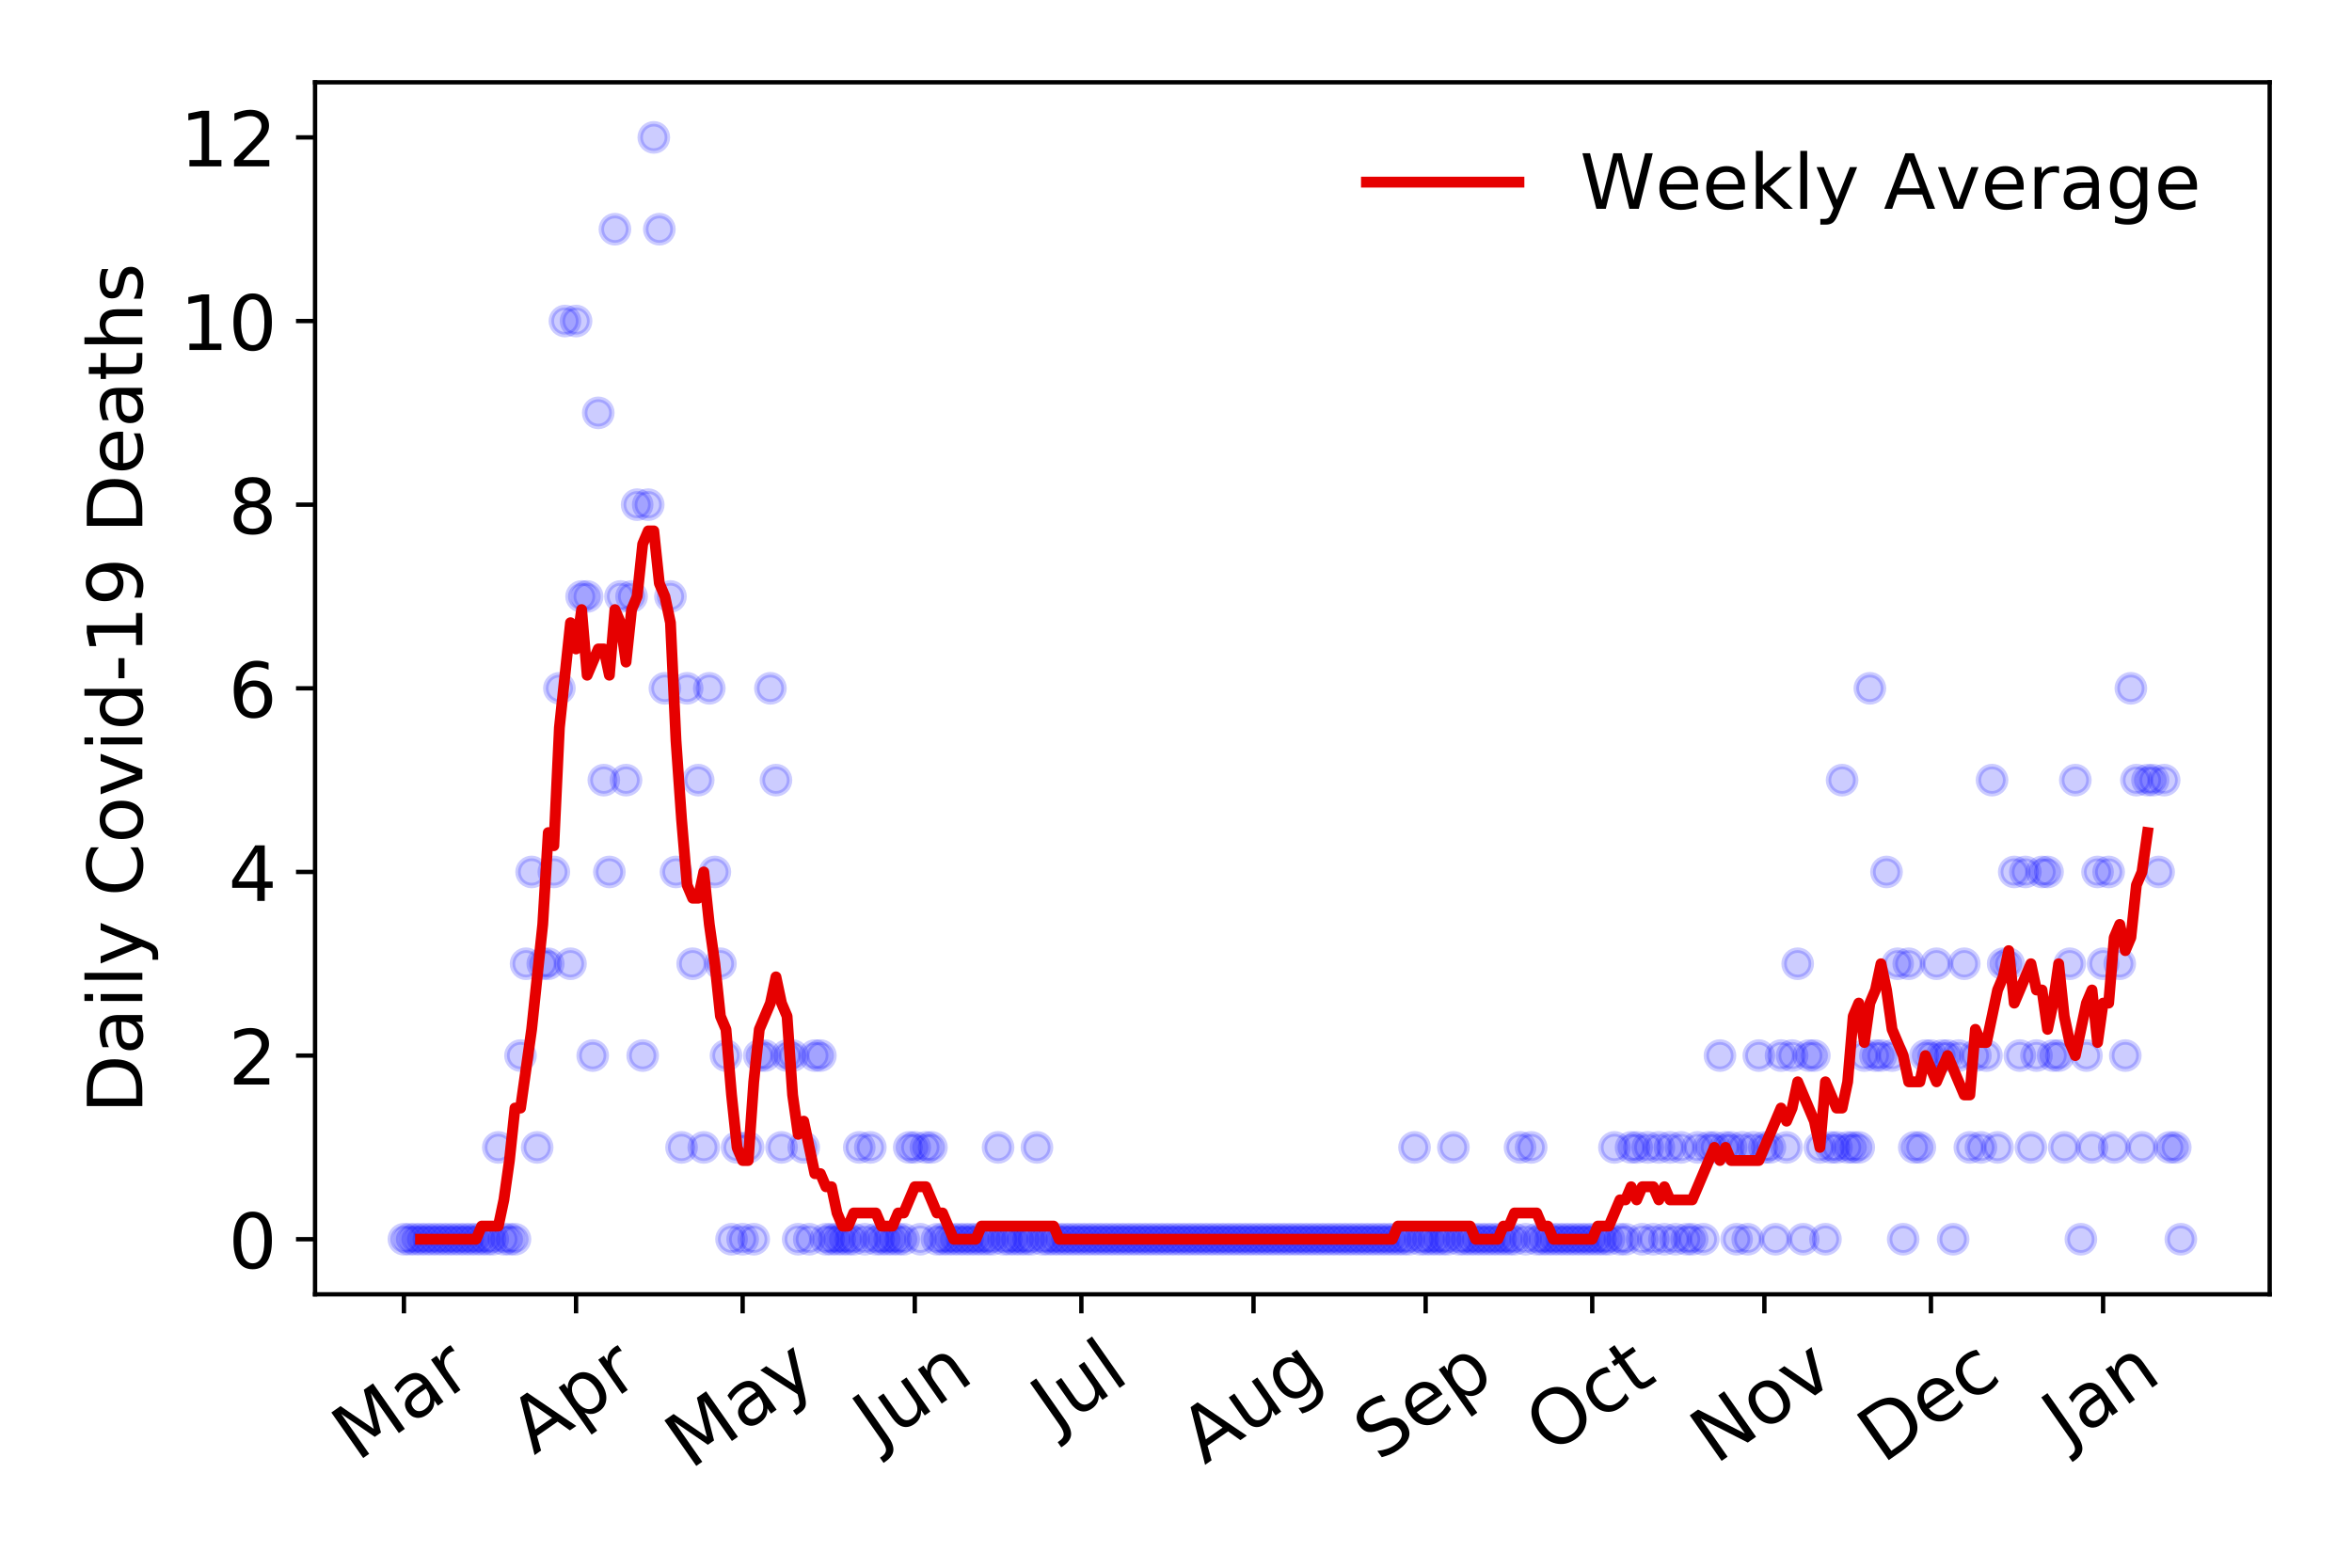 <?xml version="1.0" encoding="utf-8" standalone="no"?>
<!DOCTYPE svg PUBLIC "-//W3C//DTD SVG 1.1//EN"
  "http://www.w3.org/Graphics/SVG/1.1/DTD/svg11.dtd">
<!-- Created with matplotlib (https://matplotlib.org/) -->
<svg height="288pt" version="1.1" viewBox="0 0 432 288" width="432pt" xmlns="http://www.w3.org/2000/svg" xmlns:xlink="http://www.w3.org/1999/xlink">
 <defs>
  <style type="text/css">
*{stroke-linecap:butt;stroke-linejoin:round;}
  </style>
 </defs>
 <g id="figure_1">
  <g id="patch_1">
   <path d="M 0 288 
L 432 288 
L 432 0 
L 0 0 
z
" style="fill:#ffffff;"/>
  </g>
  <g id="axes_1">
   <g id="patch_2">
    <path d="M 57.87 237.778 
L 416.88 237.778 
L 416.88 15.12 
L 57.87 15.12 
z
" style="fill:#ffffff;"/>
   </g>
   <g id="matplotlib.axis_1">
    <g id="xtick_1">
     <g id="line2d_1">
      <defs>
       <path d="M 0 0 
L 0 3.5 
" id="m7f9c639cb2" style="stroke:#000000;stroke-width:0.8;"/>
      </defs>
      <g>
       <use style="stroke:#000000;stroke-width:0.8;" x="74.189" xlink:href="#m7f9c639cb2" y="237.778"/>
      </g>
     </g>
     <g id="text_1">
      <!-- Mar -->
      <defs>
       <path d="M 9.812 72.906 
L 24.516 72.906 
L 43.109 23.297 
L 61.812 72.906 
L 76.516 72.906 
L 76.516 0 
L 66.891 0 
L 66.891 64.016 
L 48.094 14.016 
L 38.188 14.016 
L 19.391 64.016 
L 19.391 0 
L 9.812 0 
z
" id="DejaVuSans-77"/>
       <path d="M 34.281 27.484 
Q 23.391 27.484 19.188 25 
Q 14.984 22.516 14.984 16.5 
Q 14.984 11.719 18.141 8.906 
Q 21.297 6.109 26.703 6.109 
Q 34.188 6.109 38.703 11.406 
Q 43.219 16.703 43.219 25.484 
L 43.219 27.484 
z
M 52.203 31.203 
L 52.203 0 
L 43.219 0 
L 43.219 8.297 
Q 40.141 3.328 35.547 0.953 
Q 30.953 -1.422 24.312 -1.422 
Q 15.922 -1.422 10.953 3.297 
Q 6 8.016 6 15.922 
Q 6 25.141 12.172 29.828 
Q 18.359 34.516 30.609 34.516 
L 43.219 34.516 
L 43.219 35.406 
Q 43.219 41.609 39.141 45 
Q 35.062 48.391 27.688 48.391 
Q 23 48.391 18.547 47.266 
Q 14.109 46.141 10.016 43.891 
L 10.016 52.203 
Q 14.938 54.109 19.578 55.047 
Q 24.219 56 28.609 56 
Q 40.484 56 46.344 49.844 
Q 52.203 43.703 52.203 31.203 
z
" id="DejaVuSans-97"/>
       <path d="M 41.109 46.297 
Q 39.594 47.172 37.812 47.578 
Q 36.031 48 33.891 48 
Q 26.266 48 22.188 43.047 
Q 18.109 38.094 18.109 28.812 
L 18.109 0 
L 9.078 0 
L 9.078 54.688 
L 18.109 54.688 
L 18.109 46.188 
Q 20.953 51.172 25.484 53.578 
Q 30.031 56 36.531 56 
Q 37.453 56 38.578 55.875 
Q 39.703 55.766 41.062 55.516 
z
" id="DejaVuSans-114"/>
      </defs>
      <g transform="translate(65.586 268.643)rotate(-35)scale(0.14 -0.14)">
       <use xlink:href="#DejaVuSans-77"/>
       <use x="86.279" xlink:href="#DejaVuSans-97"/>
       <use x="147.559" xlink:href="#DejaVuSans-114"/>
      </g>
     </g>
    </g>
    <g id="xtick_2">
     <g id="line2d_2">
      <g>
       <use style="stroke:#000000;stroke-width:0.8;" x="105.806" xlink:href="#m7f9c639cb2" y="237.778"/>
      </g>
     </g>
     <g id="text_2">
      <!-- Apr -->
      <defs>
       <path d="M 34.188 63.188 
L 20.797 26.906 
L 47.609 26.906 
z
M 28.609 72.906 
L 39.797 72.906 
L 67.578 0 
L 57.328 0 
L 50.688 18.703 
L 17.828 18.703 
L 11.188 0 
L 0.781 0 
z
" id="DejaVuSans-65"/>
       <path d="M 18.109 8.203 
L 18.109 -20.797 
L 9.078 -20.797 
L 9.078 54.688 
L 18.109 54.688 
L 18.109 46.391 
Q 20.953 51.266 25.266 53.625 
Q 29.594 56 35.594 56 
Q 45.562 56 51.781 48.094 
Q 58.016 40.188 58.016 27.297 
Q 58.016 14.406 51.781 6.484 
Q 45.562 -1.422 35.594 -1.422 
Q 29.594 -1.422 25.266 0.953 
Q 20.953 3.328 18.109 8.203 
z
M 48.688 27.297 
Q 48.688 37.203 44.609 42.844 
Q 40.531 48.484 33.406 48.484 
Q 26.266 48.484 22.188 42.844 
Q 18.109 37.203 18.109 27.297 
Q 18.109 17.391 22.188 11.75 
Q 26.266 6.109 33.406 6.109 
Q 40.531 6.109 44.609 11.75 
Q 48.688 17.391 48.688 27.297 
z
" id="DejaVuSans-112"/>
      </defs>
      <g transform="translate(98.102 267.384)rotate(-35)scale(0.14 -0.14)">
       <use xlink:href="#DejaVuSans-65"/>
       <use x="68.408" xlink:href="#DejaVuSans-112"/>
       <use x="131.885" xlink:href="#DejaVuSans-114"/>
      </g>
     </g>
    </g>
    <g id="xtick_3">
     <g id="line2d_3">
      <g>
       <use style="stroke:#000000;stroke-width:0.8;" x="136.403" xlink:href="#m7f9c639cb2" y="237.778"/>
      </g>
     </g>
     <g id="text_3">
      <!-- May -->
      <defs>
       <path d="M 32.172 -5.078 
Q 28.375 -14.844 24.75 -17.812 
Q 21.141 -20.797 15.094 -20.797 
L 7.906 -20.797 
L 7.906 -13.281 
L 13.188 -13.281 
Q 16.891 -13.281 18.938 -11.516 
Q 21 -9.766 23.484 -3.219 
L 25.094 0.875 
L 2.984 54.688 
L 12.5 54.688 
L 29.594 11.922 
L 46.688 54.688 
L 56.203 54.688 
z
" id="DejaVuSans-121"/>
      </defs>
      <g transform="translate(126.764 270.094)rotate(-35)scale(0.14 -0.14)">
       <use xlink:href="#DejaVuSans-77"/>
       <use x="86.279" xlink:href="#DejaVuSans-97"/>
       <use x="147.559" xlink:href="#DejaVuSans-121"/>
      </g>
     </g>
    </g>
    <g id="xtick_4">
     <g id="line2d_4">
      <g>
       <use style="stroke:#000000;stroke-width:0.8;" x="168.021" xlink:href="#m7f9c639cb2" y="237.778"/>
      </g>
     </g>
     <g id="text_4">
      <!-- Jun -->
      <defs>
       <path d="M 9.812 72.906 
L 19.672 72.906 
L 19.672 5.078 
Q 19.672 -8.109 14.672 -14.062 
Q 9.672 -20.016 -1.422 -20.016 
L -5.172 -20.016 
L -5.172 -11.719 
L -2.094 -11.719 
Q 4.438 -11.719 7.125 -8.047 
Q 9.812 -4.391 9.812 5.078 
z
" id="DejaVuSans-74"/>
       <path d="M 8.5 21.578 
L 8.5 54.688 
L 17.484 54.688 
L 17.484 21.922 
Q 17.484 14.156 20.5 10.266 
Q 23.531 6.391 29.594 6.391 
Q 36.859 6.391 41.078 11.031 
Q 45.312 15.672 45.312 23.688 
L 45.312 54.688 
L 54.297 54.688 
L 54.297 0 
L 45.312 0 
L 45.312 8.406 
Q 42.047 3.422 37.719 1 
Q 33.406 -1.422 27.688 -1.422 
Q 18.266 -1.422 13.375 4.438 
Q 8.5 10.297 8.5 21.578 
z
M 31.109 56 
z
" id="DejaVuSans-117"/>
       <path d="M 54.891 33.016 
L 54.891 0 
L 45.906 0 
L 45.906 32.719 
Q 45.906 40.484 42.875 44.328 
Q 39.844 48.188 33.797 48.188 
Q 26.516 48.188 22.312 43.547 
Q 18.109 38.922 18.109 30.906 
L 18.109 0 
L 9.078 0 
L 9.078 54.688 
L 18.109 54.688 
L 18.109 46.188 
Q 21.344 51.125 25.703 53.562 
Q 30.078 56 35.797 56 
Q 45.219 56 50.047 50.172 
Q 54.891 44.344 54.891 33.016 
z
" id="DejaVuSans-110"/>
      </defs>
      <g transform="translate(161.277 266.039)rotate(-35)scale(0.14 -0.14)">
       <use xlink:href="#DejaVuSans-74"/>
       <use x="29.492" xlink:href="#DejaVuSans-117"/>
       <use x="92.871" xlink:href="#DejaVuSans-110"/>
      </g>
     </g>
    </g>
    <g id="xtick_5">
     <g id="line2d_5">
      <g>
       <use style="stroke:#000000;stroke-width:0.8;" x="198.618" xlink:href="#m7f9c639cb2" y="237.778"/>
      </g>
     </g>
     <g id="text_5">
      <!-- Jul -->
      <defs>
       <path d="M 9.422 75.984 
L 18.406 75.984 
L 18.406 0 
L 9.422 0 
z
" id="DejaVuSans-108"/>
      </defs>
      <g transform="translate(193.916 263.181)rotate(-35)scale(0.14 -0.14)">
       <use xlink:href="#DejaVuSans-74"/>
       <use x="29.492" xlink:href="#DejaVuSans-117"/>
       <use x="92.871" xlink:href="#DejaVuSans-108"/>
      </g>
     </g>
    </g>
    <g id="xtick_6">
     <g id="line2d_6">
      <g>
       <use style="stroke:#000000;stroke-width:0.8;" x="230.236" xlink:href="#m7f9c639cb2" y="237.778"/>
      </g>
     </g>
     <g id="text_6">
      <!-- Aug -->
      <defs>
       <path d="M 45.406 27.984 
Q 45.406 37.75 41.375 43.109 
Q 37.359 48.484 30.078 48.484 
Q 22.859 48.484 18.828 43.109 
Q 14.797 37.75 14.797 27.984 
Q 14.797 18.266 18.828 12.891 
Q 22.859 7.516 30.078 7.516 
Q 37.359 7.516 41.375 12.891 
Q 45.406 18.266 45.406 27.984 
z
M 54.391 6.781 
Q 54.391 -7.172 48.188 -13.984 
Q 42 -20.797 29.203 -20.797 
Q 24.469 -20.797 20.266 -20.094 
Q 16.062 -19.391 12.109 -17.922 
L 12.109 -9.188 
Q 16.062 -11.328 19.922 -12.344 
Q 23.781 -13.375 27.781 -13.375 
Q 36.625 -13.375 41.016 -8.766 
Q 45.406 -4.156 45.406 5.172 
L 45.406 9.625 
Q 42.625 4.781 38.281 2.391 
Q 33.938 0 27.875 0 
Q 17.828 0 11.672 7.656 
Q 5.516 15.328 5.516 27.984 
Q 5.516 40.672 11.672 48.328 
Q 17.828 56 27.875 56 
Q 33.938 56 38.281 53.609 
Q 42.625 51.219 45.406 46.391 
L 45.406 54.688 
L 54.391 54.688 
z
" id="DejaVuSans-103"/>
      </defs>
      <g transform="translate(221.255 269.172)rotate(-35)scale(0.14 -0.14)">
       <use xlink:href="#DejaVuSans-65"/>
       <use x="68.408" xlink:href="#DejaVuSans-117"/>
       <use x="131.787" xlink:href="#DejaVuSans-103"/>
      </g>
     </g>
    </g>
    <g id="xtick_7">
     <g id="line2d_7">
      <g>
       <use style="stroke:#000000;stroke-width:0.8;" x="261.853" xlink:href="#m7f9c639cb2" y="237.778"/>
      </g>
     </g>
     <g id="text_7">
      <!-- Sep -->
      <defs>
       <path d="M 53.516 70.516 
L 53.516 60.891 
Q 47.906 63.578 42.922 64.891 
Q 37.938 66.219 33.297 66.219 
Q 25.25 66.219 20.875 63.094 
Q 16.5 59.969 16.5 54.203 
Q 16.5 49.359 19.406 46.891 
Q 22.312 44.438 30.422 42.922 
L 36.375 41.703 
Q 47.406 39.594 52.656 34.297 
Q 57.906 29 57.906 20.125 
Q 57.906 9.516 50.797 4.047 
Q 43.703 -1.422 29.984 -1.422 
Q 24.812 -1.422 18.969 -0.25 
Q 13.141 0.922 6.891 3.219 
L 6.891 13.375 
Q 12.891 10.016 18.656 8.297 
Q 24.422 6.594 29.984 6.594 
Q 38.422 6.594 43.016 9.906 
Q 47.609 13.234 47.609 19.391 
Q 47.609 24.75 44.312 27.781 
Q 41.016 30.812 33.5 32.328 
L 27.484 33.5 
Q 16.453 35.688 11.516 40.375 
Q 6.594 45.062 6.594 53.422 
Q 6.594 63.094 13.406 68.656 
Q 20.219 74.219 32.172 74.219 
Q 37.312 74.219 42.625 73.281 
Q 47.953 72.359 53.516 70.516 
z
" id="DejaVuSans-83"/>
       <path d="M 56.203 29.594 
L 56.203 25.203 
L 14.891 25.203 
Q 15.484 15.922 20.484 11.062 
Q 25.484 6.203 34.422 6.203 
Q 39.594 6.203 44.453 7.469 
Q 49.312 8.734 54.109 11.281 
L 54.109 2.781 
Q 49.266 0.734 44.188 -0.344 
Q 39.109 -1.422 33.891 -1.422 
Q 20.797 -1.422 13.156 6.188 
Q 5.516 13.812 5.516 26.812 
Q 5.516 40.234 12.766 48.109 
Q 20.016 56 32.328 56 
Q 43.359 56 49.781 48.891 
Q 56.203 41.797 56.203 29.594 
z
M 47.219 32.234 
Q 47.125 39.594 43.094 43.984 
Q 39.062 48.391 32.422 48.391 
Q 24.906 48.391 20.391 44.141 
Q 15.875 39.891 15.188 32.172 
z
" id="DejaVuSans-101"/>
      </defs>
      <g transform="translate(253.26 268.629)rotate(-35)scale(0.14 -0.14)">
       <use xlink:href="#DejaVuSans-83"/>
       <use x="63.477" xlink:href="#DejaVuSans-101"/>
       <use x="125" xlink:href="#DejaVuSans-112"/>
      </g>
     </g>
    </g>
    <g id="xtick_8">
     <g id="line2d_8">
      <g>
       <use style="stroke:#000000;stroke-width:0.8;" x="292.45" xlink:href="#m7f9c639cb2" y="237.778"/>
      </g>
     </g>
     <g id="text_8">
      <!-- Oct -->
      <defs>
       <path d="M 39.406 66.219 
Q 28.656 66.219 22.328 58.203 
Q 16.016 50.203 16.016 36.375 
Q 16.016 22.609 22.328 14.594 
Q 28.656 6.594 39.406 6.594 
Q 50.141 6.594 56.422 14.594 
Q 62.703 22.609 62.703 36.375 
Q 62.703 50.203 56.422 58.203 
Q 50.141 66.219 39.406 66.219 
z
M 39.406 74.219 
Q 54.734 74.219 63.906 63.938 
Q 73.094 53.656 73.094 36.375 
Q 73.094 19.141 63.906 8.859 
Q 54.734 -1.422 39.406 -1.422 
Q 24.031 -1.422 14.812 8.828 
Q 5.609 19.094 5.609 36.375 
Q 5.609 53.656 14.812 63.938 
Q 24.031 74.219 39.406 74.219 
z
" id="DejaVuSans-79"/>
       <path d="M 48.781 52.594 
L 48.781 44.188 
Q 44.969 46.297 41.141 47.344 
Q 37.312 48.391 33.406 48.391 
Q 24.656 48.391 19.812 42.844 
Q 14.984 37.312 14.984 27.297 
Q 14.984 17.281 19.812 11.734 
Q 24.656 6.203 33.406 6.203 
Q 37.312 6.203 41.141 7.25 
Q 44.969 8.297 48.781 10.406 
L 48.781 2.094 
Q 45.016 0.344 40.984 -0.531 
Q 36.969 -1.422 32.422 -1.422 
Q 20.062 -1.422 12.781 6.344 
Q 5.516 14.109 5.516 27.297 
Q 5.516 40.672 12.859 48.328 
Q 20.219 56 33.016 56 
Q 37.156 56 41.109 55.141 
Q 45.062 54.297 48.781 52.594 
z
" id="DejaVuSans-99"/>
       <path d="M 18.312 70.219 
L 18.312 54.688 
L 36.812 54.688 
L 36.812 47.703 
L 18.312 47.703 
L 18.312 18.016 
Q 18.312 11.328 20.141 9.422 
Q 21.969 7.516 27.594 7.516 
L 36.812 7.516 
L 36.812 0 
L 27.594 0 
Q 17.188 0 13.234 3.875 
Q 9.281 7.766 9.281 18.016 
L 9.281 47.703 
L 2.688 47.703 
L 2.688 54.688 
L 9.281 54.688 
L 9.281 70.219 
z
" id="DejaVuSans-116"/>
      </defs>
      <g transform="translate(284.752 267.377)rotate(-35)scale(0.14 -0.14)">
       <use xlink:href="#DejaVuSans-79"/>
       <use x="78.711" xlink:href="#DejaVuSans-99"/>
       <use x="133.691" xlink:href="#DejaVuSans-116"/>
      </g>
     </g>
    </g>
    <g id="xtick_9">
     <g id="line2d_9">
      <g>
       <use style="stroke:#000000;stroke-width:0.8;" x="324.068" xlink:href="#m7f9c639cb2" y="237.778"/>
      </g>
     </g>
     <g id="text_9">
      <!-- Nov -->
      <defs>
       <path d="M 9.812 72.906 
L 23.094 72.906 
L 55.422 11.922 
L 55.422 72.906 
L 64.984 72.906 
L 64.984 0 
L 51.703 0 
L 19.391 60.984 
L 19.391 0 
L 9.812 0 
z
" id="DejaVuSans-78"/>
       <path d="M 30.609 48.391 
Q 23.391 48.391 19.188 42.75 
Q 14.984 37.109 14.984 27.297 
Q 14.984 17.484 19.156 11.844 
Q 23.344 6.203 30.609 6.203 
Q 37.797 6.203 41.984 11.859 
Q 46.188 17.531 46.188 27.297 
Q 46.188 37.016 41.984 42.703 
Q 37.797 48.391 30.609 48.391 
z
M 30.609 56 
Q 42.328 56 49.016 48.375 
Q 55.719 40.766 55.719 27.297 
Q 55.719 13.875 49.016 6.219 
Q 42.328 -1.422 30.609 -1.422 
Q 18.844 -1.422 12.172 6.219 
Q 5.516 13.875 5.516 27.297 
Q 5.516 40.766 12.172 48.375 
Q 18.844 56 30.609 56 
z
" id="DejaVuSans-111"/>
       <path d="M 2.984 54.688 
L 12.5 54.688 
L 29.594 8.797 
L 46.688 54.688 
L 56.203 54.688 
L 35.688 0 
L 23.484 0 
z
" id="DejaVuSans-118"/>
      </defs>
      <g transform="translate(315.091 269.166)rotate(-35)scale(0.14 -0.14)">
       <use xlink:href="#DejaVuSans-78"/>
       <use x="74.805" xlink:href="#DejaVuSans-111"/>
       <use x="135.986" xlink:href="#DejaVuSans-118"/>
      </g>
     </g>
    </g>
    <g id="xtick_10">
     <g id="line2d_10">
      <g>
       <use style="stroke:#000000;stroke-width:0.8;" x="354.665" xlink:href="#m7f9c639cb2" y="237.778"/>
      </g>
     </g>
     <g id="text_10">
      <!-- Dec -->
      <defs>
       <path d="M 19.672 64.797 
L 19.672 8.109 
L 31.594 8.109 
Q 46.688 8.109 53.688 14.938 
Q 60.688 21.781 60.688 36.531 
Q 60.688 51.172 53.688 57.984 
Q 46.688 64.797 31.594 64.797 
z
M 9.812 72.906 
L 30.078 72.906 
Q 51.266 72.906 61.172 64.094 
Q 71.094 55.281 71.094 36.531 
Q 71.094 17.672 61.125 8.828 
Q 51.172 0 30.078 0 
L 9.812 0 
z
" id="DejaVuSans-68"/>
      </defs>
      <g transform="translate(345.785 269.032)rotate(-35)scale(0.14 -0.14)">
       <use xlink:href="#DejaVuSans-68"/>
       <use x="77.002" xlink:href="#DejaVuSans-101"/>
       <use x="138.525" xlink:href="#DejaVuSans-99"/>
      </g>
     </g>
    </g>
    <g id="xtick_11">
     <g id="line2d_11">
      <g>
       <use style="stroke:#000000;stroke-width:0.8;" x="386.283" xlink:href="#m7f9c639cb2" y="237.778"/>
      </g>
     </g>
     <g id="text_11">
      <!-- Jan -->
      <g transform="translate(379.659 265.871)rotate(-35)scale(0.14 -0.14)">
       <use xlink:href="#DejaVuSans-74"/>
       <use x="29.492" xlink:href="#DejaVuSans-97"/>
       <use x="90.771" xlink:href="#DejaVuSans-110"/>
      </g>
     </g>
    </g>
   </g>
   <g id="matplotlib.axis_2">
    <g id="ytick_1">
     <g id="line2d_12">
      <defs>
       <path d="M 0 0 
L -3.5 0 
" id="mfed4cf0e96" style="stroke:#000000;stroke-width:0.8;"/>
      </defs>
      <g>
       <use style="stroke:#000000;stroke-width:0.8;" x="57.87" xlink:href="#mfed4cf0e96" y="227.657"/>
      </g>
     </g>
     <g id="text_12">
      <!-- 0 -->
      <defs>
       <path d="M 31.781 66.406 
Q 24.172 66.406 20.328 58.906 
Q 16.5 51.422 16.5 36.375 
Q 16.5 21.391 20.328 13.891 
Q 24.172 6.391 31.781 6.391 
Q 39.453 6.391 43.281 13.891 
Q 47.125 21.391 47.125 36.375 
Q 47.125 51.422 43.281 58.906 
Q 39.453 66.406 31.781 66.406 
z
M 31.781 74.219 
Q 44.047 74.219 50.516 64.516 
Q 56.984 54.828 56.984 36.375 
Q 56.984 17.969 50.516 8.266 
Q 44.047 -1.422 31.781 -1.422 
Q 19.531 -1.422 13.062 8.266 
Q 6.594 17.969 6.594 36.375 
Q 6.594 54.828 13.062 64.516 
Q 19.531 74.219 31.781 74.219 
z
" id="DejaVuSans-48"/>
      </defs>
      <g transform="translate(41.962 232.976)scale(0.14 -0.14)">
       <use xlink:href="#DejaVuSans-48"/>
      </g>
     </g>
    </g>
    <g id="ytick_2">
     <g id="line2d_13">
      <g>
       <use style="stroke:#000000;stroke-width:0.8;" x="57.87" xlink:href="#mfed4cf0e96" y="193.921"/>
      </g>
     </g>
     <g id="text_13">
      <!-- 2 -->
      <defs>
       <path d="M 19.188 8.297 
L 53.609 8.297 
L 53.609 0 
L 7.328 0 
L 7.328 8.297 
Q 12.938 14.109 22.625 23.891 
Q 32.328 33.688 34.812 36.531 
Q 39.547 41.844 41.422 45.531 
Q 43.312 49.219 43.312 52.781 
Q 43.312 58.594 39.234 62.25 
Q 35.156 65.922 28.609 65.922 
Q 23.969 65.922 18.812 64.312 
Q 13.672 62.703 7.812 59.422 
L 7.812 69.391 
Q 13.766 71.781 18.938 73 
Q 24.125 74.219 28.422 74.219 
Q 39.75 74.219 46.484 68.547 
Q 53.219 62.891 53.219 53.422 
Q 53.219 48.922 51.531 44.891 
Q 49.859 40.875 45.406 35.406 
Q 44.188 33.984 37.641 27.219 
Q 31.109 20.453 19.188 8.297 
z
" id="DejaVuSans-50"/>
      </defs>
      <g transform="translate(41.962 199.24)scale(0.14 -0.14)">
       <use xlink:href="#DejaVuSans-50"/>
      </g>
     </g>
    </g>
    <g id="ytick_3">
     <g id="line2d_14">
      <g>
       <use style="stroke:#000000;stroke-width:0.8;" x="57.87" xlink:href="#mfed4cf0e96" y="160.185"/>
      </g>
     </g>
     <g id="text_14">
      <!-- 4 -->
      <defs>
       <path d="M 37.797 64.312 
L 12.891 25.391 
L 37.797 25.391 
z
M 35.203 72.906 
L 47.609 72.906 
L 47.609 25.391 
L 58.016 25.391 
L 58.016 17.188 
L 47.609 17.188 
L 47.609 0 
L 37.797 0 
L 37.797 17.188 
L 4.891 17.188 
L 4.891 26.703 
z
" id="DejaVuSans-52"/>
      </defs>
      <g transform="translate(41.962 165.504)scale(0.14 -0.14)">
       <use xlink:href="#DejaVuSans-52"/>
      </g>
     </g>
    </g>
    <g id="ytick_4">
     <g id="line2d_15">
      <g>
       <use style="stroke:#000000;stroke-width:0.8;" x="57.87" xlink:href="#mfed4cf0e96" y="126.449"/>
      </g>
     </g>
     <g id="text_15">
      <!-- 6 -->
      <defs>
       <path d="M 33.016 40.375 
Q 26.375 40.375 22.484 35.828 
Q 18.609 31.297 18.609 23.391 
Q 18.609 15.531 22.484 10.953 
Q 26.375 6.391 33.016 6.391 
Q 39.656 6.391 43.531 10.953 
Q 47.406 15.531 47.406 23.391 
Q 47.406 31.297 43.531 35.828 
Q 39.656 40.375 33.016 40.375 
z
M 52.594 71.297 
L 52.594 62.312 
Q 48.875 64.062 45.094 64.984 
Q 41.312 65.922 37.594 65.922 
Q 27.828 65.922 22.672 59.328 
Q 17.531 52.734 16.797 39.406 
Q 19.672 43.656 24.016 45.922 
Q 28.375 48.188 33.594 48.188 
Q 44.578 48.188 50.953 41.516 
Q 57.328 34.859 57.328 23.391 
Q 57.328 12.156 50.688 5.359 
Q 44.047 -1.422 33.016 -1.422 
Q 20.359 -1.422 13.672 8.266 
Q 6.984 17.969 6.984 36.375 
Q 6.984 53.656 15.188 63.938 
Q 23.391 74.219 37.203 74.219 
Q 40.922 74.219 44.703 73.484 
Q 48.484 72.75 52.594 71.297 
z
" id="DejaVuSans-54"/>
      </defs>
      <g transform="translate(41.962 131.768)scale(0.14 -0.14)">
       <use xlink:href="#DejaVuSans-54"/>
      </g>
     </g>
    </g>
    <g id="ytick_5">
     <g id="line2d_16">
      <g>
       <use style="stroke:#000000;stroke-width:0.8;" x="57.87" xlink:href="#mfed4cf0e96" y="92.713"/>
      </g>
     </g>
     <g id="text_16">
      <!-- 8 -->
      <defs>
       <path d="M 31.781 34.625 
Q 24.75 34.625 20.719 30.859 
Q 16.703 27.094 16.703 20.516 
Q 16.703 13.922 20.719 10.156 
Q 24.75 6.391 31.781 6.391 
Q 38.812 6.391 42.859 10.172 
Q 46.922 13.969 46.922 20.516 
Q 46.922 27.094 42.891 30.859 
Q 38.875 34.625 31.781 34.625 
z
M 21.922 38.812 
Q 15.578 40.375 12.031 44.719 
Q 8.5 49.078 8.5 55.328 
Q 8.5 64.062 14.719 69.141 
Q 20.953 74.219 31.781 74.219 
Q 42.672 74.219 48.875 69.141 
Q 55.078 64.062 55.078 55.328 
Q 55.078 49.078 51.531 44.719 
Q 48 40.375 41.703 38.812 
Q 48.828 37.156 52.797 32.312 
Q 56.781 27.484 56.781 20.516 
Q 56.781 9.906 50.312 4.234 
Q 43.844 -1.422 31.781 -1.422 
Q 19.734 -1.422 13.25 4.234 
Q 6.781 9.906 6.781 20.516 
Q 6.781 27.484 10.781 32.312 
Q 14.797 37.156 21.922 38.812 
z
M 18.312 54.391 
Q 18.312 48.734 21.844 45.562 
Q 25.391 42.391 31.781 42.391 
Q 38.141 42.391 41.719 45.562 
Q 45.312 48.734 45.312 54.391 
Q 45.312 60.062 41.719 63.234 
Q 38.141 66.406 31.781 66.406 
Q 25.391 66.406 21.844 63.234 
Q 18.312 60.062 18.312 54.391 
z
" id="DejaVuSans-56"/>
      </defs>
      <g transform="translate(41.962 98.032)scale(0.14 -0.14)">
       <use xlink:href="#DejaVuSans-56"/>
      </g>
     </g>
    </g>
    <g id="ytick_6">
     <g id="line2d_17">
      <g>
       <use style="stroke:#000000;stroke-width:0.8;" x="57.87" xlink:href="#mfed4cf0e96" y="58.977"/>
      </g>
     </g>
     <g id="text_17">
      <!-- 10 -->
      <defs>
       <path d="M 12.406 8.297 
L 28.516 8.297 
L 28.516 63.922 
L 10.984 60.406 
L 10.984 69.391 
L 28.422 72.906 
L 38.281 72.906 
L 38.281 8.297 
L 54.391 8.297 
L 54.391 0 
L 12.406 0 
z
" id="DejaVuSans-49"/>
      </defs>
      <g transform="translate(33.055 64.296)scale(0.14 -0.14)">
       <use xlink:href="#DejaVuSans-49"/>
       <use x="63.623" xlink:href="#DejaVuSans-48"/>
      </g>
     </g>
    </g>
    <g id="ytick_7">
     <g id="line2d_18">
      <g>
       <use style="stroke:#000000;stroke-width:0.8;" x="57.87" xlink:href="#mfed4cf0e96" y="25.241"/>
      </g>
     </g>
     <g id="text_18">
      <!-- 12 -->
      <g transform="translate(33.055 30.56)scale(0.14 -0.14)">
       <use xlink:href="#DejaVuSans-49"/>
       <use x="63.623" xlink:href="#DejaVuSans-50"/>
      </g>
     </g>
    </g>
    <g id="text_19">
     <!-- Daily Covid-19 Deaths -->
     <defs>
      <path d="M 9.422 54.688 
L 18.406 54.688 
L 18.406 0 
L 9.422 0 
z
M 9.422 75.984 
L 18.406 75.984 
L 18.406 64.594 
L 9.422 64.594 
z
" id="DejaVuSans-105"/>
      <path id="DejaVuSans-32"/>
      <path d="M 64.406 67.281 
L 64.406 56.891 
Q 59.422 61.531 53.781 63.812 
Q 48.141 66.109 41.797 66.109 
Q 29.297 66.109 22.656 58.469 
Q 16.016 50.828 16.016 36.375 
Q 16.016 21.969 22.656 14.328 
Q 29.297 6.688 41.797 6.688 
Q 48.141 6.688 53.781 8.984 
Q 59.422 11.281 64.406 15.922 
L 64.406 5.609 
Q 59.234 2.094 53.438 0.328 
Q 47.656 -1.422 41.219 -1.422 
Q 24.656 -1.422 15.125 8.703 
Q 5.609 18.844 5.609 36.375 
Q 5.609 53.953 15.125 64.078 
Q 24.656 74.219 41.219 74.219 
Q 47.75 74.219 53.531 72.484 
Q 59.328 70.75 64.406 67.281 
z
" id="DejaVuSans-67"/>
      <path d="M 45.406 46.391 
L 45.406 75.984 
L 54.391 75.984 
L 54.391 0 
L 45.406 0 
L 45.406 8.203 
Q 42.578 3.328 38.25 0.953 
Q 33.938 -1.422 27.875 -1.422 
Q 17.969 -1.422 11.734 6.484 
Q 5.516 14.406 5.516 27.297 
Q 5.516 40.188 11.734 48.094 
Q 17.969 56 27.875 56 
Q 33.938 56 38.25 53.625 
Q 42.578 51.266 45.406 46.391 
z
M 14.797 27.297 
Q 14.797 17.391 18.875 11.75 
Q 22.953 6.109 30.078 6.109 
Q 37.203 6.109 41.297 11.75 
Q 45.406 17.391 45.406 27.297 
Q 45.406 37.203 41.297 42.844 
Q 37.203 48.484 30.078 48.484 
Q 22.953 48.484 18.875 42.844 
Q 14.797 37.203 14.797 27.297 
z
" id="DejaVuSans-100"/>
      <path d="M 4.891 31.391 
L 31.203 31.391 
L 31.203 23.391 
L 4.891 23.391 
z
" id="DejaVuSans-45"/>
      <path d="M 10.984 1.516 
L 10.984 10.5 
Q 14.703 8.734 18.5 7.812 
Q 22.312 6.891 25.984 6.891 
Q 35.75 6.891 40.891 13.453 
Q 46.047 20.016 46.781 33.406 
Q 43.953 29.203 39.594 26.953 
Q 35.25 24.703 29.984 24.703 
Q 19.047 24.703 12.672 31.312 
Q 6.297 37.938 6.297 49.422 
Q 6.297 60.641 12.938 67.422 
Q 19.578 74.219 30.609 74.219 
Q 43.266 74.219 49.922 64.516 
Q 56.594 54.828 56.594 36.375 
Q 56.594 19.141 48.406 8.859 
Q 40.234 -1.422 26.422 -1.422 
Q 22.703 -1.422 18.891 -0.688 
Q 15.094 0.047 10.984 1.516 
z
M 30.609 32.422 
Q 37.25 32.422 41.125 36.953 
Q 45.016 41.5 45.016 49.422 
Q 45.016 57.281 41.125 61.844 
Q 37.25 66.406 30.609 66.406 
Q 23.969 66.406 20.094 61.844 
Q 16.219 57.281 16.219 49.422 
Q 16.219 41.5 20.094 36.953 
Q 23.969 32.422 30.609 32.422 
z
" id="DejaVuSans-57"/>
      <path d="M 54.891 33.016 
L 54.891 0 
L 45.906 0 
L 45.906 32.719 
Q 45.906 40.484 42.875 44.328 
Q 39.844 48.188 33.797 48.188 
Q 26.516 48.188 22.312 43.547 
Q 18.109 38.922 18.109 30.906 
L 18.109 0 
L 9.078 0 
L 9.078 75.984 
L 18.109 75.984 
L 18.109 46.188 
Q 21.344 51.125 25.703 53.562 
Q 30.078 56 35.797 56 
Q 45.219 56 50.047 50.172 
Q 54.891 44.344 54.891 33.016 
z
" id="DejaVuSans-104"/>
      <path d="M 44.281 53.078 
L 44.281 44.578 
Q 40.484 46.531 36.375 47.5 
Q 32.281 48.484 27.875 48.484 
Q 21.188 48.484 17.844 46.438 
Q 14.5 44.391 14.5 40.281 
Q 14.5 37.156 16.891 35.375 
Q 19.281 33.594 26.516 31.984 
L 29.594 31.297 
Q 39.156 29.25 43.188 25.516 
Q 47.219 21.781 47.219 15.094 
Q 47.219 7.469 41.188 3.016 
Q 35.156 -1.422 24.609 -1.422 
Q 20.219 -1.422 15.453 -0.562 
Q 10.688 0.297 5.422 2 
L 5.422 11.281 
Q 10.406 8.688 15.234 7.391 
Q 20.062 6.109 24.812 6.109 
Q 31.156 6.109 34.562 8.281 
Q 37.984 10.453 37.984 14.406 
Q 37.984 18.062 35.516 20.016 
Q 33.062 21.969 24.703 23.781 
L 21.578 24.516 
Q 13.234 26.266 9.516 29.906 
Q 5.812 33.547 5.812 39.891 
Q 5.812 47.609 11.281 51.797 
Q 16.75 56 26.812 56 
Q 31.781 56 36.172 55.266 
Q 40.578 54.547 44.281 53.078 
z
" id="DejaVuSans-115"/>
     </defs>
     <g transform="translate(26.143 204.56)rotate(-90)scale(0.14 -0.14)">
      <use xlink:href="#DejaVuSans-68"/>
      <use x="77.002" xlink:href="#DejaVuSans-97"/>
      <use x="138.281" xlink:href="#DejaVuSans-105"/>
      <use x="166.064" xlink:href="#DejaVuSans-108"/>
      <use x="193.848" xlink:href="#DejaVuSans-121"/>
      <use x="253.027" xlink:href="#DejaVuSans-32"/>
      <use x="284.814" xlink:href="#DejaVuSans-67"/>
      <use x="354.639" xlink:href="#DejaVuSans-111"/>
      <use x="415.82" xlink:href="#DejaVuSans-118"/>
      <use x="475" xlink:href="#DejaVuSans-105"/>
      <use x="502.783" xlink:href="#DejaVuSans-100"/>
      <use x="566.26" xlink:href="#DejaVuSans-45"/>
      <use x="602.344" xlink:href="#DejaVuSans-49"/>
      <use x="665.967" xlink:href="#DejaVuSans-57"/>
      <use x="729.59" xlink:href="#DejaVuSans-32"/>
      <use x="761.377" xlink:href="#DejaVuSans-68"/>
      <use x="838.379" xlink:href="#DejaVuSans-101"/>
      <use x="899.902" xlink:href="#DejaVuSans-97"/>
      <use x="961.182" xlink:href="#DejaVuSans-116"/>
      <use x="1000.391" xlink:href="#DejaVuSans-104"/>
      <use x="1063.77" xlink:href="#DejaVuSans-115"/>
     </g>
    </g>
   </g>
   <g id="line2d_19">
    <defs>
     <path d="M 0 2.5 
C 0.663 2.5 1.299 2.237 1.768 1.768 
C 2.237 1.299 2.5 0.663 2.5 0 
C 2.5 -0.663 2.237 -1.299 1.768 -1.768 
C 1.299 -2.237 0.663 -2.5 0 -2.5 
C -0.663 -2.5 -1.299 -2.237 -1.768 -1.768 
C -2.237 -1.299 -2.5 -0.663 -2.5 0 
C -2.5 0.663 -2.237 1.299 -1.768 1.768 
C -1.299 2.237 -0.663 2.5 0 2.5 
z
" id="mc52e750d60" style="stroke:#0000ff;stroke-opacity:0.2;"/>
    </defs>
    <g clip-path="url(#pf923082137)">
     <use style="fill:#0000ff;fill-opacity:0.2;stroke:#0000ff;stroke-opacity:0.2;" x="74.189" xlink:href="#mc52e750d60" y="227.657"/>
     <use style="fill:#0000ff;fill-opacity:0.2;stroke:#0000ff;stroke-opacity:0.2;" x="75.209" xlink:href="#mc52e750d60" y="227.657"/>
     <use style="fill:#0000ff;fill-opacity:0.2;stroke:#0000ff;stroke-opacity:0.2;" x="76.228" xlink:href="#mc52e750d60" y="227.657"/>
     <use style="fill:#0000ff;fill-opacity:0.2;stroke:#0000ff;stroke-opacity:0.2;" x="77.248" xlink:href="#mc52e750d60" y="227.657"/>
     <use style="fill:#0000ff;fill-opacity:0.2;stroke:#0000ff;stroke-opacity:0.2;" x="78.268" xlink:href="#mc52e750d60" y="227.657"/>
     <use style="fill:#0000ff;fill-opacity:0.2;stroke:#0000ff;stroke-opacity:0.2;" x="79.288" xlink:href="#mc52e750d60" y="227.657"/>
     <use style="fill:#0000ff;fill-opacity:0.2;stroke:#0000ff;stroke-opacity:0.2;" x="80.308" xlink:href="#mc52e750d60" y="227.657"/>
     <use style="fill:#0000ff;fill-opacity:0.2;stroke:#0000ff;stroke-opacity:0.2;" x="81.328" xlink:href="#mc52e750d60" y="227.657"/>
     <use style="fill:#0000ff;fill-opacity:0.2;stroke:#0000ff;stroke-opacity:0.2;" x="82.348" xlink:href="#mc52e750d60" y="227.657"/>
     <use style="fill:#0000ff;fill-opacity:0.2;stroke:#0000ff;stroke-opacity:0.2;" x="83.368" xlink:href="#mc52e750d60" y="227.657"/>
     <use style="fill:#0000ff;fill-opacity:0.2;stroke:#0000ff;stroke-opacity:0.2;" x="84.388" xlink:href="#mc52e750d60" y="227.657"/>
     <use style="fill:#0000ff;fill-opacity:0.2;stroke:#0000ff;stroke-opacity:0.2;" x="85.408" xlink:href="#mc52e750d60" y="227.657"/>
     <use style="fill:#0000ff;fill-opacity:0.2;stroke:#0000ff;stroke-opacity:0.2;" x="86.428" xlink:href="#mc52e750d60" y="227.657"/>
     <use style="fill:#0000ff;fill-opacity:0.2;stroke:#0000ff;stroke-opacity:0.2;" x="87.448" xlink:href="#mc52e750d60" y="227.657"/>
     <use style="fill:#0000ff;fill-opacity:0.2;stroke:#0000ff;stroke-opacity:0.2;" x="88.467" xlink:href="#mc52e750d60" y="227.657"/>
     <use style="fill:#0000ff;fill-opacity:0.2;stroke:#0000ff;stroke-opacity:0.2;" x="89.487" xlink:href="#mc52e750d60" y="227.657"/>
     <use style="fill:#0000ff;fill-opacity:0.2;stroke:#0000ff;stroke-opacity:0.2;" x="90.507" xlink:href="#mc52e750d60" y="227.657"/>
     <use style="fill:#0000ff;fill-opacity:0.2;stroke:#0000ff;stroke-opacity:0.2;" x="91.527" xlink:href="#mc52e750d60" y="210.789"/>
     <use style="fill:#0000ff;fill-opacity:0.2;stroke:#0000ff;stroke-opacity:0.2;" x="92.547" xlink:href="#mc52e750d60" y="227.657"/>
     <use style="fill:#0000ff;fill-opacity:0.2;stroke:#0000ff;stroke-opacity:0.2;" x="93.567" xlink:href="#mc52e750d60" y="227.657"/>
     <use style="fill:#0000ff;fill-opacity:0.2;stroke:#0000ff;stroke-opacity:0.2;" x="94.587" xlink:href="#mc52e750d60" y="227.657"/>
     <use style="fill:#0000ff;fill-opacity:0.2;stroke:#0000ff;stroke-opacity:0.2;" x="95.607" xlink:href="#mc52e750d60" y="193.921"/>
     <use style="fill:#0000ff;fill-opacity:0.2;stroke:#0000ff;stroke-opacity:0.2;" x="96.627" xlink:href="#mc52e750d60" y="177.053"/>
     <use style="fill:#0000ff;fill-opacity:0.2;stroke:#0000ff;stroke-opacity:0.2;" x="97.647" xlink:href="#mc52e750d60" y="160.185"/>
     <use style="fill:#0000ff;fill-opacity:0.2;stroke:#0000ff;stroke-opacity:0.2;" x="98.667" xlink:href="#mc52e750d60" y="210.789"/>
     <use style="fill:#0000ff;fill-opacity:0.2;stroke:#0000ff;stroke-opacity:0.2;" x="99.687" xlink:href="#mc52e750d60" y="177.053"/>
     <use style="fill:#0000ff;fill-opacity:0.2;stroke:#0000ff;stroke-opacity:0.2;" x="100.706" xlink:href="#mc52e750d60" y="177.053"/>
     <use style="fill:#0000ff;fill-opacity:0.2;stroke:#0000ff;stroke-opacity:0.2;" x="101.726" xlink:href="#mc52e750d60" y="160.185"/>
     <use style="fill:#0000ff;fill-opacity:0.2;stroke:#0000ff;stroke-opacity:0.2;" x="102.746" xlink:href="#mc52e750d60" y="126.449"/>
     <use style="fill:#0000ff;fill-opacity:0.2;stroke:#0000ff;stroke-opacity:0.2;" x="103.766" xlink:href="#mc52e750d60" y="58.977"/>
     <use style="fill:#0000ff;fill-opacity:0.2;stroke:#0000ff;stroke-opacity:0.2;" x="104.786" xlink:href="#mc52e750d60" y="177.053"/>
     <use style="fill:#0000ff;fill-opacity:0.2;stroke:#0000ff;stroke-opacity:0.2;" x="105.806" xlink:href="#mc52e750d60" y="58.977"/>
     <use style="fill:#0000ff;fill-opacity:0.2;stroke:#0000ff;stroke-opacity:0.2;" x="106.826" xlink:href="#mc52e750d60" y="109.581"/>
     <use style="fill:#0000ff;fill-opacity:0.2;stroke:#0000ff;stroke-opacity:0.2;" x="107.846" xlink:href="#mc52e750d60" y="109.581"/>
     <use style="fill:#0000ff;fill-opacity:0.2;stroke:#0000ff;stroke-opacity:0.2;" x="108.866" xlink:href="#mc52e750d60" y="193.921"/>
     <use style="fill:#0000ff;fill-opacity:0.2;stroke:#0000ff;stroke-opacity:0.2;" x="109.886" xlink:href="#mc52e750d60" y="75.845"/>
     <use style="fill:#0000ff;fill-opacity:0.2;stroke:#0000ff;stroke-opacity:0.2;" x="110.906" xlink:href="#mc52e750d60" y="143.317"/>
     <use style="fill:#0000ff;fill-opacity:0.2;stroke:#0000ff;stroke-opacity:0.2;" x="111.925" xlink:href="#mc52e750d60" y="160.185"/>
     <use style="fill:#0000ff;fill-opacity:0.2;stroke:#0000ff;stroke-opacity:0.2;" x="112.945" xlink:href="#mc52e750d60" y="42.109"/>
     <use style="fill:#0000ff;fill-opacity:0.2;stroke:#0000ff;stroke-opacity:0.2;" x="113.965" xlink:href="#mc52e750d60" y="109.581"/>
     <use style="fill:#0000ff;fill-opacity:0.2;stroke:#0000ff;stroke-opacity:0.2;" x="114.985" xlink:href="#mc52e750d60" y="143.317"/>
     <use style="fill:#0000ff;fill-opacity:0.2;stroke:#0000ff;stroke-opacity:0.2;" x="116.005" xlink:href="#mc52e750d60" y="109.581"/>
     <use style="fill:#0000ff;fill-opacity:0.2;stroke:#0000ff;stroke-opacity:0.2;" x="117.025" xlink:href="#mc52e750d60" y="92.713"/>
     <use style="fill:#0000ff;fill-opacity:0.2;stroke:#0000ff;stroke-opacity:0.2;" x="118.045" xlink:href="#mc52e750d60" y="193.921"/>
     <use style="fill:#0000ff;fill-opacity:0.2;stroke:#0000ff;stroke-opacity:0.2;" x="119.065" xlink:href="#mc52e750d60" y="92.713"/>
     <use style="fill:#0000ff;fill-opacity:0.2;stroke:#0000ff;stroke-opacity:0.2;" x="120.085" xlink:href="#mc52e750d60" y="25.241"/>
     <use style="fill:#0000ff;fill-opacity:0.2;stroke:#0000ff;stroke-opacity:0.2;" x="121.105" xlink:href="#mc52e750d60" y="42.109"/>
     <use style="fill:#0000ff;fill-opacity:0.2;stroke:#0000ff;stroke-opacity:0.2;" x="122.125" xlink:href="#mc52e750d60" y="126.449"/>
     <use style="fill:#0000ff;fill-opacity:0.2;stroke:#0000ff;stroke-opacity:0.2;" x="123.145" xlink:href="#mc52e750d60" y="109.581"/>
     <use style="fill:#0000ff;fill-opacity:0.2;stroke:#0000ff;stroke-opacity:0.2;" x="124.164" xlink:href="#mc52e750d60" y="160.185"/>
     <use style="fill:#0000ff;fill-opacity:0.2;stroke:#0000ff;stroke-opacity:0.2;" x="125.184" xlink:href="#mc52e750d60" y="210.789"/>
     <use style="fill:#0000ff;fill-opacity:0.2;stroke:#0000ff;stroke-opacity:0.2;" x="126.204" xlink:href="#mc52e750d60" y="126.449"/>
     <use style="fill:#0000ff;fill-opacity:0.2;stroke:#0000ff;stroke-opacity:0.2;" x="127.224" xlink:href="#mc52e750d60" y="177.053"/>
     <use style="fill:#0000ff;fill-opacity:0.2;stroke:#0000ff;stroke-opacity:0.2;" x="128.244" xlink:href="#mc52e750d60" y="143.317"/>
     <use style="fill:#0000ff;fill-opacity:0.2;stroke:#0000ff;stroke-opacity:0.2;" x="129.264" xlink:href="#mc52e750d60" y="210.789"/>
     <use style="fill:#0000ff;fill-opacity:0.2;stroke:#0000ff;stroke-opacity:0.2;" x="130.284" xlink:href="#mc52e750d60" y="126.449"/>
     <use style="fill:#0000ff;fill-opacity:0.2;stroke:#0000ff;stroke-opacity:0.2;" x="131.304" xlink:href="#mc52e750d60" y="160.185"/>
     <use style="fill:#0000ff;fill-opacity:0.2;stroke:#0000ff;stroke-opacity:0.2;" x="132.324" xlink:href="#mc52e750d60" y="177.053"/>
     <use style="fill:#0000ff;fill-opacity:0.2;stroke:#0000ff;stroke-opacity:0.2;" x="133.344" xlink:href="#mc52e750d60" y="193.921"/>
     <use style="fill:#0000ff;fill-opacity:0.2;stroke:#0000ff;stroke-opacity:0.2;" x="134.364" xlink:href="#mc52e750d60" y="227.657"/>
     <use style="fill:#0000ff;fill-opacity:0.2;stroke:#0000ff;stroke-opacity:0.2;" x="135.384" xlink:href="#mc52e750d60" y="210.789"/>
     <use style="fill:#0000ff;fill-opacity:0.2;stroke:#0000ff;stroke-opacity:0.2;" x="136.403" xlink:href="#mc52e750d60" y="227.657"/>
     <use style="fill:#0000ff;fill-opacity:0.2;stroke:#0000ff;stroke-opacity:0.2;" x="137.423" xlink:href="#mc52e750d60" y="210.789"/>
     <use style="fill:#0000ff;fill-opacity:0.2;stroke:#0000ff;stroke-opacity:0.2;" x="138.443" xlink:href="#mc52e750d60" y="227.657"/>
     <use style="fill:#0000ff;fill-opacity:0.2;stroke:#0000ff;stroke-opacity:0.2;" x="139.463" xlink:href="#mc52e750d60" y="193.921"/>
     <use style="fill:#0000ff;fill-opacity:0.2;stroke:#0000ff;stroke-opacity:0.2;" x="140.483" xlink:href="#mc52e750d60" y="193.921"/>
     <use style="fill:#0000ff;fill-opacity:0.2;stroke:#0000ff;stroke-opacity:0.2;" x="141.503" xlink:href="#mc52e750d60" y="126.449"/>
     <use style="fill:#0000ff;fill-opacity:0.2;stroke:#0000ff;stroke-opacity:0.2;" x="142.523" xlink:href="#mc52e750d60" y="143.317"/>
     <use style="fill:#0000ff;fill-opacity:0.2;stroke:#0000ff;stroke-opacity:0.2;" x="143.543" xlink:href="#mc52e750d60" y="210.789"/>
     <use style="fill:#0000ff;fill-opacity:0.2;stroke:#0000ff;stroke-opacity:0.2;" x="144.563" xlink:href="#mc52e750d60" y="193.921"/>
     <use style="fill:#0000ff;fill-opacity:0.2;stroke:#0000ff;stroke-opacity:0.2;" x="145.583" xlink:href="#mc52e750d60" y="193.921"/>
     <use style="fill:#0000ff;fill-opacity:0.2;stroke:#0000ff;stroke-opacity:0.2;" x="146.603" xlink:href="#mc52e750d60" y="227.657"/>
     <use style="fill:#0000ff;fill-opacity:0.2;stroke:#0000ff;stroke-opacity:0.2;" x="147.623" xlink:href="#mc52e750d60" y="210.789"/>
     <use style="fill:#0000ff;fill-opacity:0.2;stroke:#0000ff;stroke-opacity:0.2;" x="148.642" xlink:href="#mc52e750d60" y="227.657"/>
     <use style="fill:#0000ff;fill-opacity:0.2;stroke:#0000ff;stroke-opacity:0.2;" x="149.662" xlink:href="#mc52e750d60" y="193.921"/>
     <use style="fill:#0000ff;fill-opacity:0.2;stroke:#0000ff;stroke-opacity:0.2;" x="150.682" xlink:href="#mc52e750d60" y="193.921"/>
     <use style="fill:#0000ff;fill-opacity:0.2;stroke:#0000ff;stroke-opacity:0.2;" x="151.702" xlink:href="#mc52e750d60" y="227.657"/>
     <use style="fill:#0000ff;fill-opacity:0.2;stroke:#0000ff;stroke-opacity:0.2;" x="152.722" xlink:href="#mc52e750d60" y="227.657"/>
     <use style="fill:#0000ff;fill-opacity:0.2;stroke:#0000ff;stroke-opacity:0.2;" x="153.742" xlink:href="#mc52e750d60" y="227.657"/>
     <use style="fill:#0000ff;fill-opacity:0.2;stroke:#0000ff;stroke-opacity:0.2;" x="154.762" xlink:href="#mc52e750d60" y="227.657"/>
     <use style="fill:#0000ff;fill-opacity:0.2;stroke:#0000ff;stroke-opacity:0.2;" x="155.782" xlink:href="#mc52e750d60" y="227.657"/>
     <use style="fill:#0000ff;fill-opacity:0.2;stroke:#0000ff;stroke-opacity:0.2;" x="156.802" xlink:href="#mc52e750d60" y="227.657"/>
     <use style="fill:#0000ff;fill-opacity:0.2;stroke:#0000ff;stroke-opacity:0.2;" x="157.822" xlink:href="#mc52e750d60" y="210.789"/>
     <use style="fill:#0000ff;fill-opacity:0.2;stroke:#0000ff;stroke-opacity:0.2;" x="158.842" xlink:href="#mc52e750d60" y="227.657"/>
     <use style="fill:#0000ff;fill-opacity:0.2;stroke:#0000ff;stroke-opacity:0.2;" x="159.861" xlink:href="#mc52e750d60" y="210.789"/>
     <use style="fill:#0000ff;fill-opacity:0.2;stroke:#0000ff;stroke-opacity:0.2;" x="160.881" xlink:href="#mc52e750d60" y="227.657"/>
     <use style="fill:#0000ff;fill-opacity:0.2;stroke:#0000ff;stroke-opacity:0.2;" x="161.901" xlink:href="#mc52e750d60" y="227.657"/>
     <use style="fill:#0000ff;fill-opacity:0.2;stroke:#0000ff;stroke-opacity:0.2;" x="162.921" xlink:href="#mc52e750d60" y="227.657"/>
     <use style="fill:#0000ff;fill-opacity:0.2;stroke:#0000ff;stroke-opacity:0.2;" x="163.941" xlink:href="#mc52e750d60" y="227.657"/>
     <use style="fill:#0000ff;fill-opacity:0.2;stroke:#0000ff;stroke-opacity:0.2;" x="164.961" xlink:href="#mc52e750d60" y="227.657"/>
     <use style="fill:#0000ff;fill-opacity:0.2;stroke:#0000ff;stroke-opacity:0.2;" x="165.981" xlink:href="#mc52e750d60" y="227.657"/>
     <use style="fill:#0000ff;fill-opacity:0.2;stroke:#0000ff;stroke-opacity:0.2;" x="167.001" xlink:href="#mc52e750d60" y="210.789"/>
     <use style="fill:#0000ff;fill-opacity:0.2;stroke:#0000ff;stroke-opacity:0.2;" x="168.021" xlink:href="#mc52e750d60" y="210.789"/>
     <use style="fill:#0000ff;fill-opacity:0.2;stroke:#0000ff;stroke-opacity:0.2;" x="169.041" xlink:href="#mc52e750d60" y="227.657"/>
     <use style="fill:#0000ff;fill-opacity:0.2;stroke:#0000ff;stroke-opacity:0.2;" x="170.061" xlink:href="#mc52e750d60" y="210.789"/>
     <use style="fill:#0000ff;fill-opacity:0.2;stroke:#0000ff;stroke-opacity:0.2;" x="171.081" xlink:href="#mc52e750d60" y="210.789"/>
     <use style="fill:#0000ff;fill-opacity:0.2;stroke:#0000ff;stroke-opacity:0.2;" x="172.1" xlink:href="#mc52e750d60" y="227.657"/>
     <use style="fill:#0000ff;fill-opacity:0.2;stroke:#0000ff;stroke-opacity:0.2;" x="173.12" xlink:href="#mc52e750d60" y="227.657"/>
     <use style="fill:#0000ff;fill-opacity:0.2;stroke:#0000ff;stroke-opacity:0.2;" x="174.14" xlink:href="#mc52e750d60" y="227.657"/>
     <use style="fill:#0000ff;fill-opacity:0.2;stroke:#0000ff;stroke-opacity:0.2;" x="175.16" xlink:href="#mc52e750d60" y="227.657"/>
     <use style="fill:#0000ff;fill-opacity:0.2;stroke:#0000ff;stroke-opacity:0.2;" x="176.18" xlink:href="#mc52e750d60" y="227.657"/>
     <use style="fill:#0000ff;fill-opacity:0.2;stroke:#0000ff;stroke-opacity:0.2;" x="177.2" xlink:href="#mc52e750d60" y="227.657"/>
     <use style="fill:#0000ff;fill-opacity:0.2;stroke:#0000ff;stroke-opacity:0.2;" x="178.22" xlink:href="#mc52e750d60" y="227.657"/>
     <use style="fill:#0000ff;fill-opacity:0.2;stroke:#0000ff;stroke-opacity:0.2;" x="179.24" xlink:href="#mc52e750d60" y="227.657"/>
     <use style="fill:#0000ff;fill-opacity:0.2;stroke:#0000ff;stroke-opacity:0.2;" x="180.26" xlink:href="#mc52e750d60" y="227.657"/>
     <use style="fill:#0000ff;fill-opacity:0.2;stroke:#0000ff;stroke-opacity:0.2;" x="181.28" xlink:href="#mc52e750d60" y="227.657"/>
     <use style="fill:#0000ff;fill-opacity:0.2;stroke:#0000ff;stroke-opacity:0.2;" x="182.3" xlink:href="#mc52e750d60" y="227.657"/>
     <use style="fill:#0000ff;fill-opacity:0.2;stroke:#0000ff;stroke-opacity:0.2;" x="183.32" xlink:href="#mc52e750d60" y="210.789"/>
     <use style="fill:#0000ff;fill-opacity:0.2;stroke:#0000ff;stroke-opacity:0.2;" x="184.339" xlink:href="#mc52e750d60" y="227.657"/>
     <use style="fill:#0000ff;fill-opacity:0.2;stroke:#0000ff;stroke-opacity:0.2;" x="185.359" xlink:href="#mc52e750d60" y="227.657"/>
     <use style="fill:#0000ff;fill-opacity:0.2;stroke:#0000ff;stroke-opacity:0.2;" x="186.379" xlink:href="#mc52e750d60" y="227.657"/>
     <use style="fill:#0000ff;fill-opacity:0.2;stroke:#0000ff;stroke-opacity:0.2;" x="187.399" xlink:href="#mc52e750d60" y="227.657"/>
     <use style="fill:#0000ff;fill-opacity:0.2;stroke:#0000ff;stroke-opacity:0.2;" x="188.419" xlink:href="#mc52e750d60" y="227.657"/>
     <use style="fill:#0000ff;fill-opacity:0.2;stroke:#0000ff;stroke-opacity:0.2;" x="189.439" xlink:href="#mc52e750d60" y="227.657"/>
     <use style="fill:#0000ff;fill-opacity:0.2;stroke:#0000ff;stroke-opacity:0.2;" x="190.459" xlink:href="#mc52e750d60" y="210.789"/>
     <use style="fill:#0000ff;fill-opacity:0.2;stroke:#0000ff;stroke-opacity:0.2;" x="191.479" xlink:href="#mc52e750d60" y="227.657"/>
     <use style="fill:#0000ff;fill-opacity:0.2;stroke:#0000ff;stroke-opacity:0.2;" x="192.499" xlink:href="#mc52e750d60" y="227.657"/>
     <use style="fill:#0000ff;fill-opacity:0.2;stroke:#0000ff;stroke-opacity:0.2;" x="193.519" xlink:href="#mc52e750d60" y="227.657"/>
     <use style="fill:#0000ff;fill-opacity:0.2;stroke:#0000ff;stroke-opacity:0.2;" x="194.539" xlink:href="#mc52e750d60" y="227.657"/>
     <use style="fill:#0000ff;fill-opacity:0.2;stroke:#0000ff;stroke-opacity:0.2;" x="195.558" xlink:href="#mc52e750d60" y="227.657"/>
     <use style="fill:#0000ff;fill-opacity:0.2;stroke:#0000ff;stroke-opacity:0.2;" x="196.578" xlink:href="#mc52e750d60" y="227.657"/>
     <use style="fill:#0000ff;fill-opacity:0.2;stroke:#0000ff;stroke-opacity:0.2;" x="197.598" xlink:href="#mc52e750d60" y="227.657"/>
     <use style="fill:#0000ff;fill-opacity:0.2;stroke:#0000ff;stroke-opacity:0.2;" x="198.618" xlink:href="#mc52e750d60" y="227.657"/>
     <use style="fill:#0000ff;fill-opacity:0.2;stroke:#0000ff;stroke-opacity:0.2;" x="199.638" xlink:href="#mc52e750d60" y="227.657"/>
     <use style="fill:#0000ff;fill-opacity:0.2;stroke:#0000ff;stroke-opacity:0.2;" x="200.658" xlink:href="#mc52e750d60" y="227.657"/>
     <use style="fill:#0000ff;fill-opacity:0.2;stroke:#0000ff;stroke-opacity:0.2;" x="201.678" xlink:href="#mc52e750d60" y="227.657"/>
     <use style="fill:#0000ff;fill-opacity:0.2;stroke:#0000ff;stroke-opacity:0.2;" x="202.698" xlink:href="#mc52e750d60" y="227.657"/>
     <use style="fill:#0000ff;fill-opacity:0.2;stroke:#0000ff;stroke-opacity:0.2;" x="203.718" xlink:href="#mc52e750d60" y="227.657"/>
     <use style="fill:#0000ff;fill-opacity:0.2;stroke:#0000ff;stroke-opacity:0.2;" x="204.738" xlink:href="#mc52e750d60" y="227.657"/>
     <use style="fill:#0000ff;fill-opacity:0.2;stroke:#0000ff;stroke-opacity:0.2;" x="205.758" xlink:href="#mc52e750d60" y="227.657"/>
     <use style="fill:#0000ff;fill-opacity:0.2;stroke:#0000ff;stroke-opacity:0.2;" x="206.778" xlink:href="#mc52e750d60" y="227.657"/>
     <use style="fill:#0000ff;fill-opacity:0.2;stroke:#0000ff;stroke-opacity:0.2;" x="207.797" xlink:href="#mc52e750d60" y="227.657"/>
     <use style="fill:#0000ff;fill-opacity:0.2;stroke:#0000ff;stroke-opacity:0.2;" x="208.817" xlink:href="#mc52e750d60" y="227.657"/>
     <use style="fill:#0000ff;fill-opacity:0.2;stroke:#0000ff;stroke-opacity:0.2;" x="209.837" xlink:href="#mc52e750d60" y="227.657"/>
     <use style="fill:#0000ff;fill-opacity:0.2;stroke:#0000ff;stroke-opacity:0.2;" x="210.857" xlink:href="#mc52e750d60" y="227.657"/>
     <use style="fill:#0000ff;fill-opacity:0.2;stroke:#0000ff;stroke-opacity:0.2;" x="211.877" xlink:href="#mc52e750d60" y="227.657"/>
     <use style="fill:#0000ff;fill-opacity:0.2;stroke:#0000ff;stroke-opacity:0.2;" x="212.897" xlink:href="#mc52e750d60" y="227.657"/>
     <use style="fill:#0000ff;fill-opacity:0.2;stroke:#0000ff;stroke-opacity:0.2;" x="213.917" xlink:href="#mc52e750d60" y="227.657"/>
     <use style="fill:#0000ff;fill-opacity:0.2;stroke:#0000ff;stroke-opacity:0.2;" x="214.937" xlink:href="#mc52e750d60" y="227.657"/>
     <use style="fill:#0000ff;fill-opacity:0.2;stroke:#0000ff;stroke-opacity:0.2;" x="215.957" xlink:href="#mc52e750d60" y="227.657"/>
     <use style="fill:#0000ff;fill-opacity:0.2;stroke:#0000ff;stroke-opacity:0.2;" x="216.977" xlink:href="#mc52e750d60" y="227.657"/>
     <use style="fill:#0000ff;fill-opacity:0.2;stroke:#0000ff;stroke-opacity:0.2;" x="217.997" xlink:href="#mc52e750d60" y="227.657"/>
     <use style="fill:#0000ff;fill-opacity:0.2;stroke:#0000ff;stroke-opacity:0.2;" x="219.017" xlink:href="#mc52e750d60" y="227.657"/>
     <use style="fill:#0000ff;fill-opacity:0.2;stroke:#0000ff;stroke-opacity:0.2;" x="220.036" xlink:href="#mc52e750d60" y="227.657"/>
     <use style="fill:#0000ff;fill-opacity:0.2;stroke:#0000ff;stroke-opacity:0.2;" x="221.056" xlink:href="#mc52e750d60" y="227.657"/>
     <use style="fill:#0000ff;fill-opacity:0.2;stroke:#0000ff;stroke-opacity:0.2;" x="222.076" xlink:href="#mc52e750d60" y="227.657"/>
     <use style="fill:#0000ff;fill-opacity:0.2;stroke:#0000ff;stroke-opacity:0.2;" x="223.096" xlink:href="#mc52e750d60" y="227.657"/>
     <use style="fill:#0000ff;fill-opacity:0.2;stroke:#0000ff;stroke-opacity:0.2;" x="224.116" xlink:href="#mc52e750d60" y="227.657"/>
     <use style="fill:#0000ff;fill-opacity:0.2;stroke:#0000ff;stroke-opacity:0.2;" x="225.136" xlink:href="#mc52e750d60" y="227.657"/>
     <use style="fill:#0000ff;fill-opacity:0.2;stroke:#0000ff;stroke-opacity:0.2;" x="226.156" xlink:href="#mc52e750d60" y="227.657"/>
     <use style="fill:#0000ff;fill-opacity:0.2;stroke:#0000ff;stroke-opacity:0.2;" x="227.176" xlink:href="#mc52e750d60" y="227.657"/>
     <use style="fill:#0000ff;fill-opacity:0.2;stroke:#0000ff;stroke-opacity:0.2;" x="228.196" xlink:href="#mc52e750d60" y="227.657"/>
     <use style="fill:#0000ff;fill-opacity:0.2;stroke:#0000ff;stroke-opacity:0.2;" x="229.216" xlink:href="#mc52e750d60" y="227.657"/>
     <use style="fill:#0000ff;fill-opacity:0.2;stroke:#0000ff;stroke-opacity:0.2;" x="230.236" xlink:href="#mc52e750d60" y="227.657"/>
     <use style="fill:#0000ff;fill-opacity:0.2;stroke:#0000ff;stroke-opacity:0.2;" x="231.256" xlink:href="#mc52e750d60" y="227.657"/>
     <use style="fill:#0000ff;fill-opacity:0.2;stroke:#0000ff;stroke-opacity:0.2;" x="232.275" xlink:href="#mc52e750d60" y="227.657"/>
     <use style="fill:#0000ff;fill-opacity:0.2;stroke:#0000ff;stroke-opacity:0.2;" x="233.295" xlink:href="#mc52e750d60" y="227.657"/>
     <use style="fill:#0000ff;fill-opacity:0.2;stroke:#0000ff;stroke-opacity:0.2;" x="234.315" xlink:href="#mc52e750d60" y="227.657"/>
     <use style="fill:#0000ff;fill-opacity:0.2;stroke:#0000ff;stroke-opacity:0.2;" x="235.335" xlink:href="#mc52e750d60" y="227.657"/>
     <use style="fill:#0000ff;fill-opacity:0.2;stroke:#0000ff;stroke-opacity:0.2;" x="236.355" xlink:href="#mc52e750d60" y="227.657"/>
     <use style="fill:#0000ff;fill-opacity:0.2;stroke:#0000ff;stroke-opacity:0.2;" x="237.375" xlink:href="#mc52e750d60" y="227.657"/>
     <use style="fill:#0000ff;fill-opacity:0.2;stroke:#0000ff;stroke-opacity:0.2;" x="238.395" xlink:href="#mc52e750d60" y="227.657"/>
     <use style="fill:#0000ff;fill-opacity:0.2;stroke:#0000ff;stroke-opacity:0.2;" x="239.415" xlink:href="#mc52e750d60" y="227.657"/>
     <use style="fill:#0000ff;fill-opacity:0.2;stroke:#0000ff;stroke-opacity:0.2;" x="240.435" xlink:href="#mc52e750d60" y="227.657"/>
     <use style="fill:#0000ff;fill-opacity:0.2;stroke:#0000ff;stroke-opacity:0.2;" x="241.455" xlink:href="#mc52e750d60" y="227.657"/>
     <use style="fill:#0000ff;fill-opacity:0.2;stroke:#0000ff;stroke-opacity:0.2;" x="242.475" xlink:href="#mc52e750d60" y="227.657"/>
     <use style="fill:#0000ff;fill-opacity:0.2;stroke:#0000ff;stroke-opacity:0.2;" x="243.494" xlink:href="#mc52e750d60" y="227.657"/>
     <use style="fill:#0000ff;fill-opacity:0.2;stroke:#0000ff;stroke-opacity:0.2;" x="244.514" xlink:href="#mc52e750d60" y="227.657"/>
     <use style="fill:#0000ff;fill-opacity:0.2;stroke:#0000ff;stroke-opacity:0.2;" x="245.534" xlink:href="#mc52e750d60" y="227.657"/>
     <use style="fill:#0000ff;fill-opacity:0.2;stroke:#0000ff;stroke-opacity:0.2;" x="246.554" xlink:href="#mc52e750d60" y="227.657"/>
     <use style="fill:#0000ff;fill-opacity:0.2;stroke:#0000ff;stroke-opacity:0.2;" x="247.574" xlink:href="#mc52e750d60" y="227.657"/>
     <use style="fill:#0000ff;fill-opacity:0.2;stroke:#0000ff;stroke-opacity:0.2;" x="248.594" xlink:href="#mc52e750d60" y="227.657"/>
     <use style="fill:#0000ff;fill-opacity:0.2;stroke:#0000ff;stroke-opacity:0.2;" x="249.614" xlink:href="#mc52e750d60" y="227.657"/>
     <use style="fill:#0000ff;fill-opacity:0.2;stroke:#0000ff;stroke-opacity:0.2;" x="250.634" xlink:href="#mc52e750d60" y="227.657"/>
     <use style="fill:#0000ff;fill-opacity:0.2;stroke:#0000ff;stroke-opacity:0.2;" x="251.654" xlink:href="#mc52e750d60" y="227.657"/>
     <use style="fill:#0000ff;fill-opacity:0.2;stroke:#0000ff;stroke-opacity:0.2;" x="252.674" xlink:href="#mc52e750d60" y="227.657"/>
     <use style="fill:#0000ff;fill-opacity:0.2;stroke:#0000ff;stroke-opacity:0.2;" x="253.694" xlink:href="#mc52e750d60" y="227.657"/>
     <use style="fill:#0000ff;fill-opacity:0.2;stroke:#0000ff;stroke-opacity:0.2;" x="254.714" xlink:href="#mc52e750d60" y="227.657"/>
     <use style="fill:#0000ff;fill-opacity:0.2;stroke:#0000ff;stroke-opacity:0.2;" x="255.733" xlink:href="#mc52e750d60" y="227.657"/>
     <use style="fill:#0000ff;fill-opacity:0.2;stroke:#0000ff;stroke-opacity:0.2;" x="256.753" xlink:href="#mc52e750d60" y="227.657"/>
     <use style="fill:#0000ff;fill-opacity:0.2;stroke:#0000ff;stroke-opacity:0.2;" x="257.773" xlink:href="#mc52e750d60" y="227.657"/>
     <use style="fill:#0000ff;fill-opacity:0.2;stroke:#0000ff;stroke-opacity:0.2;" x="258.793" xlink:href="#mc52e750d60" y="227.657"/>
     <use style="fill:#0000ff;fill-opacity:0.2;stroke:#0000ff;stroke-opacity:0.2;" x="259.813" xlink:href="#mc52e750d60" y="210.789"/>
     <use style="fill:#0000ff;fill-opacity:0.2;stroke:#0000ff;stroke-opacity:0.2;" x="260.833" xlink:href="#mc52e750d60" y="227.657"/>
     <use style="fill:#0000ff;fill-opacity:0.2;stroke:#0000ff;stroke-opacity:0.2;" x="261.853" xlink:href="#mc52e750d60" y="227.657"/>
     <use style="fill:#0000ff;fill-opacity:0.2;stroke:#0000ff;stroke-opacity:0.2;" x="262.873" xlink:href="#mc52e750d60" y="227.657"/>
     <use style="fill:#0000ff;fill-opacity:0.2;stroke:#0000ff;stroke-opacity:0.2;" x="263.893" xlink:href="#mc52e750d60" y="227.657"/>
     <use style="fill:#0000ff;fill-opacity:0.2;stroke:#0000ff;stroke-opacity:0.2;" x="264.913" xlink:href="#mc52e750d60" y="227.657"/>
     <use style="fill:#0000ff;fill-opacity:0.2;stroke:#0000ff;stroke-opacity:0.2;" x="265.933" xlink:href="#mc52e750d60" y="227.657"/>
     <use style="fill:#0000ff;fill-opacity:0.2;stroke:#0000ff;stroke-opacity:0.2;" x="266.953" xlink:href="#mc52e750d60" y="210.789"/>
     <use style="fill:#0000ff;fill-opacity:0.2;stroke:#0000ff;stroke-opacity:0.2;" x="267.972" xlink:href="#mc52e750d60" y="227.657"/>
     <use style="fill:#0000ff;fill-opacity:0.2;stroke:#0000ff;stroke-opacity:0.2;" x="268.992" xlink:href="#mc52e750d60" y="227.657"/>
     <use style="fill:#0000ff;fill-opacity:0.2;stroke:#0000ff;stroke-opacity:0.2;" x="270.012" xlink:href="#mc52e750d60" y="227.657"/>
     <use style="fill:#0000ff;fill-opacity:0.2;stroke:#0000ff;stroke-opacity:0.2;" x="271.032" xlink:href="#mc52e750d60" y="227.657"/>
     <use style="fill:#0000ff;fill-opacity:0.2;stroke:#0000ff;stroke-opacity:0.2;" x="272.052" xlink:href="#mc52e750d60" y="227.657"/>
     <use style="fill:#0000ff;fill-opacity:0.2;stroke:#0000ff;stroke-opacity:0.2;" x="273.072" xlink:href="#mc52e750d60" y="227.657"/>
     <use style="fill:#0000ff;fill-opacity:0.2;stroke:#0000ff;stroke-opacity:0.2;" x="274.092" xlink:href="#mc52e750d60" y="227.657"/>
     <use style="fill:#0000ff;fill-opacity:0.2;stroke:#0000ff;stroke-opacity:0.2;" x="275.112" xlink:href="#mc52e750d60" y="227.657"/>
     <use style="fill:#0000ff;fill-opacity:0.2;stroke:#0000ff;stroke-opacity:0.2;" x="276.132" xlink:href="#mc52e750d60" y="227.657"/>
     <use style="fill:#0000ff;fill-opacity:0.2;stroke:#0000ff;stroke-opacity:0.2;" x="277.152" xlink:href="#mc52e750d60" y="227.657"/>
     <use style="fill:#0000ff;fill-opacity:0.2;stroke:#0000ff;stroke-opacity:0.2;" x="278.172" xlink:href="#mc52e750d60" y="227.657"/>
     <use style="fill:#0000ff;fill-opacity:0.2;stroke:#0000ff;stroke-opacity:0.2;" x="279.192" xlink:href="#mc52e750d60" y="210.789"/>
     <use style="fill:#0000ff;fill-opacity:0.2;stroke:#0000ff;stroke-opacity:0.2;" x="280.211" xlink:href="#mc52e750d60" y="227.657"/>
     <use style="fill:#0000ff;fill-opacity:0.2;stroke:#0000ff;stroke-opacity:0.2;" x="281.231" xlink:href="#mc52e750d60" y="210.789"/>
     <use style="fill:#0000ff;fill-opacity:0.2;stroke:#0000ff;stroke-opacity:0.2;" x="282.251" xlink:href="#mc52e750d60" y="227.657"/>
     <use style="fill:#0000ff;fill-opacity:0.2;stroke:#0000ff;stroke-opacity:0.2;" x="283.271" xlink:href="#mc52e750d60" y="227.657"/>
     <use style="fill:#0000ff;fill-opacity:0.2;stroke:#0000ff;stroke-opacity:0.2;" x="284.291" xlink:href="#mc52e750d60" y="227.657"/>
     <use style="fill:#0000ff;fill-opacity:0.2;stroke:#0000ff;stroke-opacity:0.2;" x="285.311" xlink:href="#mc52e750d60" y="227.657"/>
     <use style="fill:#0000ff;fill-opacity:0.2;stroke:#0000ff;stroke-opacity:0.2;" x="286.331" xlink:href="#mc52e750d60" y="227.657"/>
     <use style="fill:#0000ff;fill-opacity:0.2;stroke:#0000ff;stroke-opacity:0.2;" x="287.351" xlink:href="#mc52e750d60" y="227.657"/>
     <use style="fill:#0000ff;fill-opacity:0.2;stroke:#0000ff;stroke-opacity:0.2;" x="288.371" xlink:href="#mc52e750d60" y="227.657"/>
     <use style="fill:#0000ff;fill-opacity:0.2;stroke:#0000ff;stroke-opacity:0.2;" x="289.391" xlink:href="#mc52e750d60" y="227.657"/>
     <use style="fill:#0000ff;fill-opacity:0.2;stroke:#0000ff;stroke-opacity:0.2;" x="290.411" xlink:href="#mc52e750d60" y="227.657"/>
     <use style="fill:#0000ff;fill-opacity:0.2;stroke:#0000ff;stroke-opacity:0.2;" x="291.43" xlink:href="#mc52e750d60" y="227.657"/>
     <use style="fill:#0000ff;fill-opacity:0.2;stroke:#0000ff;stroke-opacity:0.2;" x="292.45" xlink:href="#mc52e750d60" y="227.657"/>
     <use style="fill:#0000ff;fill-opacity:0.2;stroke:#0000ff;stroke-opacity:0.2;" x="293.47" xlink:href="#mc52e750d60" y="227.657"/>
     <use style="fill:#0000ff;fill-opacity:0.2;stroke:#0000ff;stroke-opacity:0.2;" x="294.49" xlink:href="#mc52e750d60" y="227.657"/>
     <use style="fill:#0000ff;fill-opacity:0.2;stroke:#0000ff;stroke-opacity:0.2;" x="295.51" xlink:href="#mc52e750d60" y="227.657"/>
     <use style="fill:#0000ff;fill-opacity:0.2;stroke:#0000ff;stroke-opacity:0.2;" x="296.53" xlink:href="#mc52e750d60" y="210.789"/>
     <use style="fill:#0000ff;fill-opacity:0.2;stroke:#0000ff;stroke-opacity:0.2;" x="297.55" xlink:href="#mc52e750d60" y="227.657"/>
     <use style="fill:#0000ff;fill-opacity:0.2;stroke:#0000ff;stroke-opacity:0.2;" x="298.57" xlink:href="#mc52e750d60" y="227.657"/>
     <use style="fill:#0000ff;fill-opacity:0.2;stroke:#0000ff;stroke-opacity:0.2;" x="299.59" xlink:href="#mc52e750d60" y="210.789"/>
     <use style="fill:#0000ff;fill-opacity:0.2;stroke:#0000ff;stroke-opacity:0.2;" x="300.61" xlink:href="#mc52e750d60" y="210.789"/>
     <use style="fill:#0000ff;fill-opacity:0.2;stroke:#0000ff;stroke-opacity:0.2;" x="301.63" xlink:href="#mc52e750d60" y="227.657"/>
     <use style="fill:#0000ff;fill-opacity:0.2;stroke:#0000ff;stroke-opacity:0.2;" x="302.65" xlink:href="#mc52e750d60" y="210.789"/>
     <use style="fill:#0000ff;fill-opacity:0.2;stroke:#0000ff;stroke-opacity:0.2;" x="303.669" xlink:href="#mc52e750d60" y="227.657"/>
     <use style="fill:#0000ff;fill-opacity:0.2;stroke:#0000ff;stroke-opacity:0.2;" x="304.689" xlink:href="#mc52e750d60" y="210.789"/>
     <use style="fill:#0000ff;fill-opacity:0.2;stroke:#0000ff;stroke-opacity:0.2;" x="305.709" xlink:href="#mc52e750d60" y="227.657"/>
     <use style="fill:#0000ff;fill-opacity:0.2;stroke:#0000ff;stroke-opacity:0.2;" x="306.729" xlink:href="#mc52e750d60" y="210.789"/>
     <use style="fill:#0000ff;fill-opacity:0.2;stroke:#0000ff;stroke-opacity:0.2;" x="307.749" xlink:href="#mc52e750d60" y="227.657"/>
     <use style="fill:#0000ff;fill-opacity:0.2;stroke:#0000ff;stroke-opacity:0.2;" x="308.769" xlink:href="#mc52e750d60" y="210.789"/>
     <use style="fill:#0000ff;fill-opacity:0.2;stroke:#0000ff;stroke-opacity:0.2;" x="309.789" xlink:href="#mc52e750d60" y="227.657"/>
     <use style="fill:#0000ff;fill-opacity:0.2;stroke:#0000ff;stroke-opacity:0.2;" x="310.809" xlink:href="#mc52e750d60" y="227.657"/>
     <use style="fill:#0000ff;fill-opacity:0.2;stroke:#0000ff;stroke-opacity:0.2;" x="311.829" xlink:href="#mc52e750d60" y="210.789"/>
     <use style="fill:#0000ff;fill-opacity:0.2;stroke:#0000ff;stroke-opacity:0.2;" x="312.849" xlink:href="#mc52e750d60" y="227.657"/>
     <use style="fill:#0000ff;fill-opacity:0.2;stroke:#0000ff;stroke-opacity:0.2;" x="313.869" xlink:href="#mc52e750d60" y="210.789"/>
     <use style="fill:#0000ff;fill-opacity:0.2;stroke:#0000ff;stroke-opacity:0.2;" x="314.889" xlink:href="#mc52e750d60" y="210.789"/>
     <use style="fill:#0000ff;fill-opacity:0.2;stroke:#0000ff;stroke-opacity:0.2;" x="315.908" xlink:href="#mc52e750d60" y="193.921"/>
     <use style="fill:#0000ff;fill-opacity:0.2;stroke:#0000ff;stroke-opacity:0.2;" x="316.928" xlink:href="#mc52e750d60" y="210.789"/>
     <use style="fill:#0000ff;fill-opacity:0.2;stroke:#0000ff;stroke-opacity:0.2;" x="317.948" xlink:href="#mc52e750d60" y="210.789"/>
     <use style="fill:#0000ff;fill-opacity:0.2;stroke:#0000ff;stroke-opacity:0.2;" x="318.968" xlink:href="#mc52e750d60" y="227.657"/>
     <use style="fill:#0000ff;fill-opacity:0.2;stroke:#0000ff;stroke-opacity:0.2;" x="319.988" xlink:href="#mc52e750d60" y="210.789"/>
     <use style="fill:#0000ff;fill-opacity:0.2;stroke:#0000ff;stroke-opacity:0.2;" x="321.008" xlink:href="#mc52e750d60" y="227.657"/>
     <use style="fill:#0000ff;fill-opacity:0.2;stroke:#0000ff;stroke-opacity:0.2;" x="322.028" xlink:href="#mc52e750d60" y="210.789"/>
     <use style="fill:#0000ff;fill-opacity:0.2;stroke:#0000ff;stroke-opacity:0.2;" x="323.048" xlink:href="#mc52e750d60" y="193.921"/>
     <use style="fill:#0000ff;fill-opacity:0.2;stroke:#0000ff;stroke-opacity:0.2;" x="324.068" xlink:href="#mc52e750d60" y="210.789"/>
     <use style="fill:#0000ff;fill-opacity:0.2;stroke:#0000ff;stroke-opacity:0.2;" x="325.088" xlink:href="#mc52e750d60" y="210.789"/>
     <use style="fill:#0000ff;fill-opacity:0.2;stroke:#0000ff;stroke-opacity:0.2;" x="326.108" xlink:href="#mc52e750d60" y="227.657"/>
     <use style="fill:#0000ff;fill-opacity:0.2;stroke:#0000ff;stroke-opacity:0.2;" x="327.127" xlink:href="#mc52e750d60" y="193.921"/>
     <use style="fill:#0000ff;fill-opacity:0.2;stroke:#0000ff;stroke-opacity:0.2;" x="328.147" xlink:href="#mc52e750d60" y="210.789"/>
     <use style="fill:#0000ff;fill-opacity:0.2;stroke:#0000ff;stroke-opacity:0.2;" x="329.167" xlink:href="#mc52e750d60" y="193.921"/>
     <use style="fill:#0000ff;fill-opacity:0.2;stroke:#0000ff;stroke-opacity:0.2;" x="330.187" xlink:href="#mc52e750d60" y="177.053"/>
     <use style="fill:#0000ff;fill-opacity:0.2;stroke:#0000ff;stroke-opacity:0.2;" x="331.207" xlink:href="#mc52e750d60" y="227.657"/>
     <use style="fill:#0000ff;fill-opacity:0.2;stroke:#0000ff;stroke-opacity:0.2;" x="332.227" xlink:href="#mc52e750d60" y="193.921"/>
     <use style="fill:#0000ff;fill-opacity:0.2;stroke:#0000ff;stroke-opacity:0.2;" x="333.247" xlink:href="#mc52e750d60" y="193.921"/>
     <use style="fill:#0000ff;fill-opacity:0.2;stroke:#0000ff;stroke-opacity:0.2;" x="334.267" xlink:href="#mc52e750d60" y="210.789"/>
     <use style="fill:#0000ff;fill-opacity:0.2;stroke:#0000ff;stroke-opacity:0.2;" x="335.287" xlink:href="#mc52e750d60" y="227.657"/>
     <use style="fill:#0000ff;fill-opacity:0.2;stroke:#0000ff;stroke-opacity:0.2;" x="336.307" xlink:href="#mc52e750d60" y="210.789"/>
     <use style="fill:#0000ff;fill-opacity:0.2;stroke:#0000ff;stroke-opacity:0.2;" x="337.327" xlink:href="#mc52e750d60" y="210.789"/>
     <use style="fill:#0000ff;fill-opacity:0.2;stroke:#0000ff;stroke-opacity:0.2;" x="338.347" xlink:href="#mc52e750d60" y="143.317"/>
     <use style="fill:#0000ff;fill-opacity:0.2;stroke:#0000ff;stroke-opacity:0.2;" x="339.366" xlink:href="#mc52e750d60" y="210.789"/>
     <use style="fill:#0000ff;fill-opacity:0.2;stroke:#0000ff;stroke-opacity:0.2;" x="340.386" xlink:href="#mc52e750d60" y="210.789"/>
     <use style="fill:#0000ff;fill-opacity:0.2;stroke:#0000ff;stroke-opacity:0.2;" x="341.406" xlink:href="#mc52e750d60" y="210.789"/>
     <use style="fill:#0000ff;fill-opacity:0.2;stroke:#0000ff;stroke-opacity:0.2;" x="342.426" xlink:href="#mc52e750d60" y="193.921"/>
     <use style="fill:#0000ff;fill-opacity:0.2;stroke:#0000ff;stroke-opacity:0.2;" x="343.446" xlink:href="#mc52e750d60" y="126.449"/>
     <use style="fill:#0000ff;fill-opacity:0.2;stroke:#0000ff;stroke-opacity:0.2;" x="344.466" xlink:href="#mc52e750d60" y="193.921"/>
     <use style="fill:#0000ff;fill-opacity:0.2;stroke:#0000ff;stroke-opacity:0.2;" x="345.486" xlink:href="#mc52e750d60" y="193.921"/>
     <use style="fill:#0000ff;fill-opacity:0.2;stroke:#0000ff;stroke-opacity:0.2;" x="346.506" xlink:href="#mc52e750d60" y="160.185"/>
     <use style="fill:#0000ff;fill-opacity:0.2;stroke:#0000ff;stroke-opacity:0.2;" x="347.526" xlink:href="#mc52e750d60" y="193.921"/>
     <use style="fill:#0000ff;fill-opacity:0.2;stroke:#0000ff;stroke-opacity:0.2;" x="348.546" xlink:href="#mc52e750d60" y="177.053"/>
     <use style="fill:#0000ff;fill-opacity:0.2;stroke:#0000ff;stroke-opacity:0.2;" x="349.566" xlink:href="#mc52e750d60" y="227.657"/>
     <use style="fill:#0000ff;fill-opacity:0.2;stroke:#0000ff;stroke-opacity:0.2;" x="350.586" xlink:href="#mc52e750d60" y="177.053"/>
     <use style="fill:#0000ff;fill-opacity:0.2;stroke:#0000ff;stroke-opacity:0.2;" x="351.605" xlink:href="#mc52e750d60" y="210.789"/>
     <use style="fill:#0000ff;fill-opacity:0.2;stroke:#0000ff;stroke-opacity:0.2;" x="352.625" xlink:href="#mc52e750d60" y="210.789"/>
     <use style="fill:#0000ff;fill-opacity:0.2;stroke:#0000ff;stroke-opacity:0.2;" x="353.645" xlink:href="#mc52e750d60" y="193.921"/>
     <use style="fill:#0000ff;fill-opacity:0.2;stroke:#0000ff;stroke-opacity:0.2;" x="354.665" xlink:href="#mc52e750d60" y="193.921"/>
     <use style="fill:#0000ff;fill-opacity:0.2;stroke:#0000ff;stroke-opacity:0.2;" x="355.685" xlink:href="#mc52e750d60" y="177.053"/>
     <use style="fill:#0000ff;fill-opacity:0.2;stroke:#0000ff;stroke-opacity:0.2;" x="356.705" xlink:href="#mc52e750d60" y="193.921"/>
     <use style="fill:#0000ff;fill-opacity:0.2;stroke:#0000ff;stroke-opacity:0.2;" x="357.725" xlink:href="#mc52e750d60" y="193.921"/>
     <use style="fill:#0000ff;fill-opacity:0.2;stroke:#0000ff;stroke-opacity:0.2;" x="358.745" xlink:href="#mc52e750d60" y="227.657"/>
     <use style="fill:#0000ff;fill-opacity:0.2;stroke:#0000ff;stroke-opacity:0.2;" x="359.765" xlink:href="#mc52e750d60" y="193.921"/>
     <use style="fill:#0000ff;fill-opacity:0.2;stroke:#0000ff;stroke-opacity:0.2;" x="360.785" xlink:href="#mc52e750d60" y="177.053"/>
     <use style="fill:#0000ff;fill-opacity:0.2;stroke:#0000ff;stroke-opacity:0.2;" x="361.805" xlink:href="#mc52e750d60" y="210.789"/>
     <use style="fill:#0000ff;fill-opacity:0.2;stroke:#0000ff;stroke-opacity:0.2;" x="362.825" xlink:href="#mc52e750d60" y="193.921"/>
     <use style="fill:#0000ff;fill-opacity:0.2;stroke:#0000ff;stroke-opacity:0.2;" x="363.844" xlink:href="#mc52e750d60" y="210.789"/>
     <use style="fill:#0000ff;fill-opacity:0.2;stroke:#0000ff;stroke-opacity:0.2;" x="364.864" xlink:href="#mc52e750d60" y="193.921"/>
     <use style="fill:#0000ff;fill-opacity:0.2;stroke:#0000ff;stroke-opacity:0.2;" x="365.884" xlink:href="#mc52e750d60" y="143.317"/>
     <use style="fill:#0000ff;fill-opacity:0.2;stroke:#0000ff;stroke-opacity:0.2;" x="366.904" xlink:href="#mc52e750d60" y="210.789"/>
     <use style="fill:#0000ff;fill-opacity:0.2;stroke:#0000ff;stroke-opacity:0.2;" x="367.924" xlink:href="#mc52e750d60" y="177.053"/>
     <use style="fill:#0000ff;fill-opacity:0.2;stroke:#0000ff;stroke-opacity:0.2;" x="368.944" xlink:href="#mc52e750d60" y="177.053"/>
     <use style="fill:#0000ff;fill-opacity:0.2;stroke:#0000ff;stroke-opacity:0.2;" x="369.964" xlink:href="#mc52e750d60" y="160.185"/>
     <use style="fill:#0000ff;fill-opacity:0.2;stroke:#0000ff;stroke-opacity:0.2;" x="370.984" xlink:href="#mc52e750d60" y="193.921"/>
     <use style="fill:#0000ff;fill-opacity:0.2;stroke:#0000ff;stroke-opacity:0.2;" x="372.004" xlink:href="#mc52e750d60" y="160.185"/>
     <use style="fill:#0000ff;fill-opacity:0.2;stroke:#0000ff;stroke-opacity:0.2;" x="373.024" xlink:href="#mc52e750d60" y="210.789"/>
     <use style="fill:#0000ff;fill-opacity:0.2;stroke:#0000ff;stroke-opacity:0.2;" x="374.044" xlink:href="#mc52e750d60" y="193.921"/>
     <use style="fill:#0000ff;fill-opacity:0.2;stroke:#0000ff;stroke-opacity:0.2;" x="375.063" xlink:href="#mc52e750d60" y="160.185"/>
     <use style="fill:#0000ff;fill-opacity:0.2;stroke:#0000ff;stroke-opacity:0.2;" x="376.083" xlink:href="#mc52e750d60" y="160.185"/>
     <use style="fill:#0000ff;fill-opacity:0.2;stroke:#0000ff;stroke-opacity:0.2;" x="377.103" xlink:href="#mc52e750d60" y="193.921"/>
     <use style="fill:#0000ff;fill-opacity:0.2;stroke:#0000ff;stroke-opacity:0.2;" x="378.123" xlink:href="#mc52e750d60" y="193.921"/>
     <use style="fill:#0000ff;fill-opacity:0.2;stroke:#0000ff;stroke-opacity:0.2;" x="379.143" xlink:href="#mc52e750d60" y="210.789"/>
     <use style="fill:#0000ff;fill-opacity:0.2;stroke:#0000ff;stroke-opacity:0.2;" x="380.163" xlink:href="#mc52e750d60" y="177.053"/>
     <use style="fill:#0000ff;fill-opacity:0.2;stroke:#0000ff;stroke-opacity:0.2;" x="381.183" xlink:href="#mc52e750d60" y="143.317"/>
     <use style="fill:#0000ff;fill-opacity:0.2;stroke:#0000ff;stroke-opacity:0.2;" x="382.203" xlink:href="#mc52e750d60" y="227.657"/>
     <use style="fill:#0000ff;fill-opacity:0.2;stroke:#0000ff;stroke-opacity:0.2;" x="383.223" xlink:href="#mc52e750d60" y="193.921"/>
     <use style="fill:#0000ff;fill-opacity:0.2;stroke:#0000ff;stroke-opacity:0.2;" x="384.243" xlink:href="#mc52e750d60" y="210.789"/>
     <use style="fill:#0000ff;fill-opacity:0.2;stroke:#0000ff;stroke-opacity:0.2;" x="385.263" xlink:href="#mc52e750d60" y="160.185"/>
     <use style="fill:#0000ff;fill-opacity:0.2;stroke:#0000ff;stroke-opacity:0.2;" x="386.283" xlink:href="#mc52e750d60" y="177.053"/>
     <use style="fill:#0000ff;fill-opacity:0.2;stroke:#0000ff;stroke-opacity:0.2;" x="387.302" xlink:href="#mc52e750d60" y="160.185"/>
     <use style="fill:#0000ff;fill-opacity:0.2;stroke:#0000ff;stroke-opacity:0.2;" x="388.322" xlink:href="#mc52e750d60" y="210.789"/>
     <use style="fill:#0000ff;fill-opacity:0.2;stroke:#0000ff;stroke-opacity:0.2;" x="389.342" xlink:href="#mc52e750d60" y="177.053"/>
     <use style="fill:#0000ff;fill-opacity:0.2;stroke:#0000ff;stroke-opacity:0.2;" x="390.362" xlink:href="#mc52e750d60" y="193.921"/>
     <use style="fill:#0000ff;fill-opacity:0.2;stroke:#0000ff;stroke-opacity:0.2;" x="391.382" xlink:href="#mc52e750d60" y="126.449"/>
     <use style="fill:#0000ff;fill-opacity:0.2;stroke:#0000ff;stroke-opacity:0.2;" x="392.402" xlink:href="#mc52e750d60" y="143.317"/>
     <use style="fill:#0000ff;fill-opacity:0.2;stroke:#0000ff;stroke-opacity:0.2;" x="393.422" xlink:href="#mc52e750d60" y="210.789"/>
     <use style="fill:#0000ff;fill-opacity:0.2;stroke:#0000ff;stroke-opacity:0.2;" x="394.442" xlink:href="#mc52e750d60" y="143.317"/>
     <use style="fill:#0000ff;fill-opacity:0.2;stroke:#0000ff;stroke-opacity:0.2;" x="395.462" xlink:href="#mc52e750d60" y="143.317"/>
     <use style="fill:#0000ff;fill-opacity:0.2;stroke:#0000ff;stroke-opacity:0.2;" x="396.482" xlink:href="#mc52e750d60" y="160.185"/>
     <use style="fill:#0000ff;fill-opacity:0.2;stroke:#0000ff;stroke-opacity:0.2;" x="397.502" xlink:href="#mc52e750d60" y="143.317"/>
     <use style="fill:#0000ff;fill-opacity:0.2;stroke:#0000ff;stroke-opacity:0.2;" x="398.522" xlink:href="#mc52e750d60" y="210.789"/>
     <use style="fill:#0000ff;fill-opacity:0.2;stroke:#0000ff;stroke-opacity:0.2;" x="399.541" xlink:href="#mc52e750d60" y="210.789"/>
     <use style="fill:#0000ff;fill-opacity:0.2;stroke:#0000ff;stroke-opacity:0.2;" x="400.561" xlink:href="#mc52e750d60" y="227.657"/>
    </g>
   </g>
   <g id="line2d_20">
    <path clip-path="url(#pf923082137)" d="M 77.248 227.657 
L 87.448 227.657 
L 88.467 225.248 
L 91.527 225.248 
L 92.547 220.428 
L 93.567 213.199 
L 94.587 203.56 
L 95.607 203.56 
L 97.647 189.102 
L 99.687 169.824 
L 100.706 152.956 
L 101.726 155.366 
L 102.746 133.678 
L 104.786 114.4 
L 105.806 119.22 
L 106.826 111.991 
L 107.846 124.039 
L 109.886 119.22 
L 110.906 119.22 
L 111.925 124.039 
L 112.945 111.991 
L 113.965 114.4 
L 114.985 121.63 
L 116.005 111.991 
L 117.025 109.581 
L 118.045 99.942 
L 119.065 97.532 
L 120.085 97.532 
L 121.105 107.171 
L 122.125 109.581 
L 123.145 114.4 
L 124.164 136.088 
L 125.184 150.546 
L 126.204 162.595 
L 127.224 165.005 
L 128.244 165.005 
L 129.264 160.185 
L 130.284 169.824 
L 131.304 177.053 
L 132.324 186.692 
L 133.344 189.102 
L 134.364 201.15 
L 135.384 210.789 
L 136.403 213.199 
L 137.423 213.199 
L 138.443 198.741 
L 139.463 189.102 
L 141.503 184.282 
L 142.523 179.463 
L 143.543 184.282 
L 144.563 186.692 
L 145.583 201.15 
L 146.603 208.38 
L 147.623 205.97 
L 149.662 215.609 
L 150.682 215.609 
L 151.702 218.018 
L 152.722 218.018 
L 153.742 222.838 
L 154.762 225.248 
L 155.782 225.248 
L 156.802 222.838 
L 160.881 222.838 
L 161.901 225.248 
L 163.941 225.248 
L 164.961 222.838 
L 165.981 222.838 
L 168.021 218.018 
L 170.061 218.018 
L 172.1 222.838 
L 173.12 222.838 
L 175.16 227.657 
L 179.24 227.657 
L 180.26 225.248 
L 193.519 225.248 
L 194.539 227.657 
L 255.733 227.657 
L 256.753 225.248 
L 270.012 225.248 
L 271.032 227.657 
L 275.112 227.657 
L 276.132 225.248 
L 277.152 225.248 
L 278.172 222.838 
L 282.251 222.838 
L 283.271 225.248 
L 284.291 225.248 
L 285.311 227.657 
L 292.45 227.657 
L 293.47 225.248 
L 295.51 225.248 
L 297.55 220.428 
L 298.57 220.428 
L 299.59 218.018 
L 300.61 220.428 
L 301.63 218.018 
L 303.669 218.018 
L 304.689 220.428 
L 305.709 218.018 
L 306.729 220.428 
L 310.809 220.428 
L 314.889 210.789 
L 315.908 213.199 
L 316.928 210.789 
L 317.948 213.199 
L 323.048 213.199 
L 327.127 203.56 
L 328.147 205.97 
L 329.167 203.56 
L 330.187 198.741 
L 333.247 205.97 
L 334.267 210.789 
L 335.287 198.741 
L 337.327 203.56 
L 338.347 203.56 
L 339.366 198.741 
L 340.386 186.692 
L 341.406 184.282 
L 342.426 191.512 
L 343.446 184.282 
L 344.466 181.873 
L 345.486 177.053 
L 346.506 181.873 
L 347.526 189.102 
L 349.566 193.921 
L 350.586 198.741 
L 352.625 198.741 
L 353.645 193.921 
L 355.685 198.741 
L 357.725 193.921 
L 360.785 201.15 
L 361.805 201.15 
L 362.825 189.102 
L 363.844 191.512 
L 364.864 191.512 
L 366.904 181.873 
L 367.924 179.463 
L 368.944 174.643 
L 369.964 184.282 
L 373.024 177.053 
L 374.044 181.873 
L 375.063 181.873 
L 376.083 189.102 
L 377.103 184.282 
L 378.123 177.053 
L 379.143 186.692 
L 380.163 191.512 
L 381.183 193.921 
L 383.223 184.282 
L 384.243 181.873 
L 385.263 191.512 
L 386.283 184.282 
L 387.302 184.282 
L 388.322 172.234 
L 389.342 169.824 
L 390.362 174.643 
L 391.382 172.234 
L 392.402 162.595 
L 393.422 160.185 
L 394.442 152.956 
L 394.442 152.956 
" style="fill:none;stroke:#e60000;stroke-linecap:square;stroke-width:2;"/>
   </g>
   <g id="patch_3">
    <path d="M 57.87 237.778 
L 57.87 15.12 
" style="fill:none;stroke:#000000;stroke-linecap:square;stroke-linejoin:miter;stroke-width:0.8;"/>
   </g>
   <g id="patch_4">
    <path d="M 416.88 237.778 
L 416.88 15.12 
" style="fill:none;stroke:#000000;stroke-linecap:square;stroke-linejoin:miter;stroke-width:0.8;"/>
   </g>
   <g id="patch_5">
    <path d="M 57.87 237.778 
L 416.88 237.778 
" style="fill:none;stroke:#000000;stroke-linecap:square;stroke-linejoin:miter;stroke-width:0.8;"/>
   </g>
   <g id="patch_6">
    <path d="M 57.87 15.12 
L 416.88 15.12 
" style="fill:none;stroke:#000000;stroke-linecap:square;stroke-linejoin:miter;stroke-width:0.8;"/>
   </g>
   <g id="legend_1">
    <g id="line2d_21">
     <path d="M 250.984 33.458 
L 278.984 33.458 
" style="fill:none;stroke:#e60000;stroke-linecap:square;stroke-width:2;"/>
    </g>
    <g id="line2d_22"/>
    <g id="text_20">
     <!-- Weekly Average -->
     <defs>
      <path d="M 3.328 72.906 
L 13.281 72.906 
L 28.609 11.281 
L 43.891 72.906 
L 54.984 72.906 
L 70.312 11.281 
L 85.594 72.906 
L 95.609 72.906 
L 77.297 0 
L 64.891 0 
L 49.516 63.281 
L 33.984 0 
L 21.578 0 
z
" id="DejaVuSans-87"/>
      <path d="M 9.078 75.984 
L 18.109 75.984 
L 18.109 31.109 
L 44.922 54.688 
L 56.391 54.688 
L 27.391 29.109 
L 57.625 0 
L 45.906 0 
L 18.109 26.703 
L 18.109 0 
L 9.078 0 
z
" id="DejaVuSans-107"/>
     </defs>
     <g transform="translate(290.184 38.358)scale(0.14 -0.14)">
      <use xlink:href="#DejaVuSans-87"/>
      <use x="98.799" xlink:href="#DejaVuSans-101"/>
      <use x="160.322" xlink:href="#DejaVuSans-101"/>
      <use x="221.846" xlink:href="#DejaVuSans-107"/>
      <use x="279.756" xlink:href="#DejaVuSans-108"/>
      <use x="307.539" xlink:href="#DejaVuSans-121"/>
      <use x="366.719" xlink:href="#DejaVuSans-32"/>
      <use x="398.506" xlink:href="#DejaVuSans-65"/>
      <use x="466.836" xlink:href="#DejaVuSans-118"/>
      <use x="526.016" xlink:href="#DejaVuSans-101"/>
      <use x="587.539" xlink:href="#DejaVuSans-114"/>
      <use x="628.652" xlink:href="#DejaVuSans-97"/>
      <use x="689.932" xlink:href="#DejaVuSans-103"/>
      <use x="753.408" xlink:href="#DejaVuSans-101"/>
     </g>
    </g>
   </g>
  </g>
 </g>
 <defs>
  <clipPath id="pf923082137">
   <rect height="222.658" width="359.01" x="57.87" y="15.12"/>
  </clipPath>
 </defs>
</svg>

